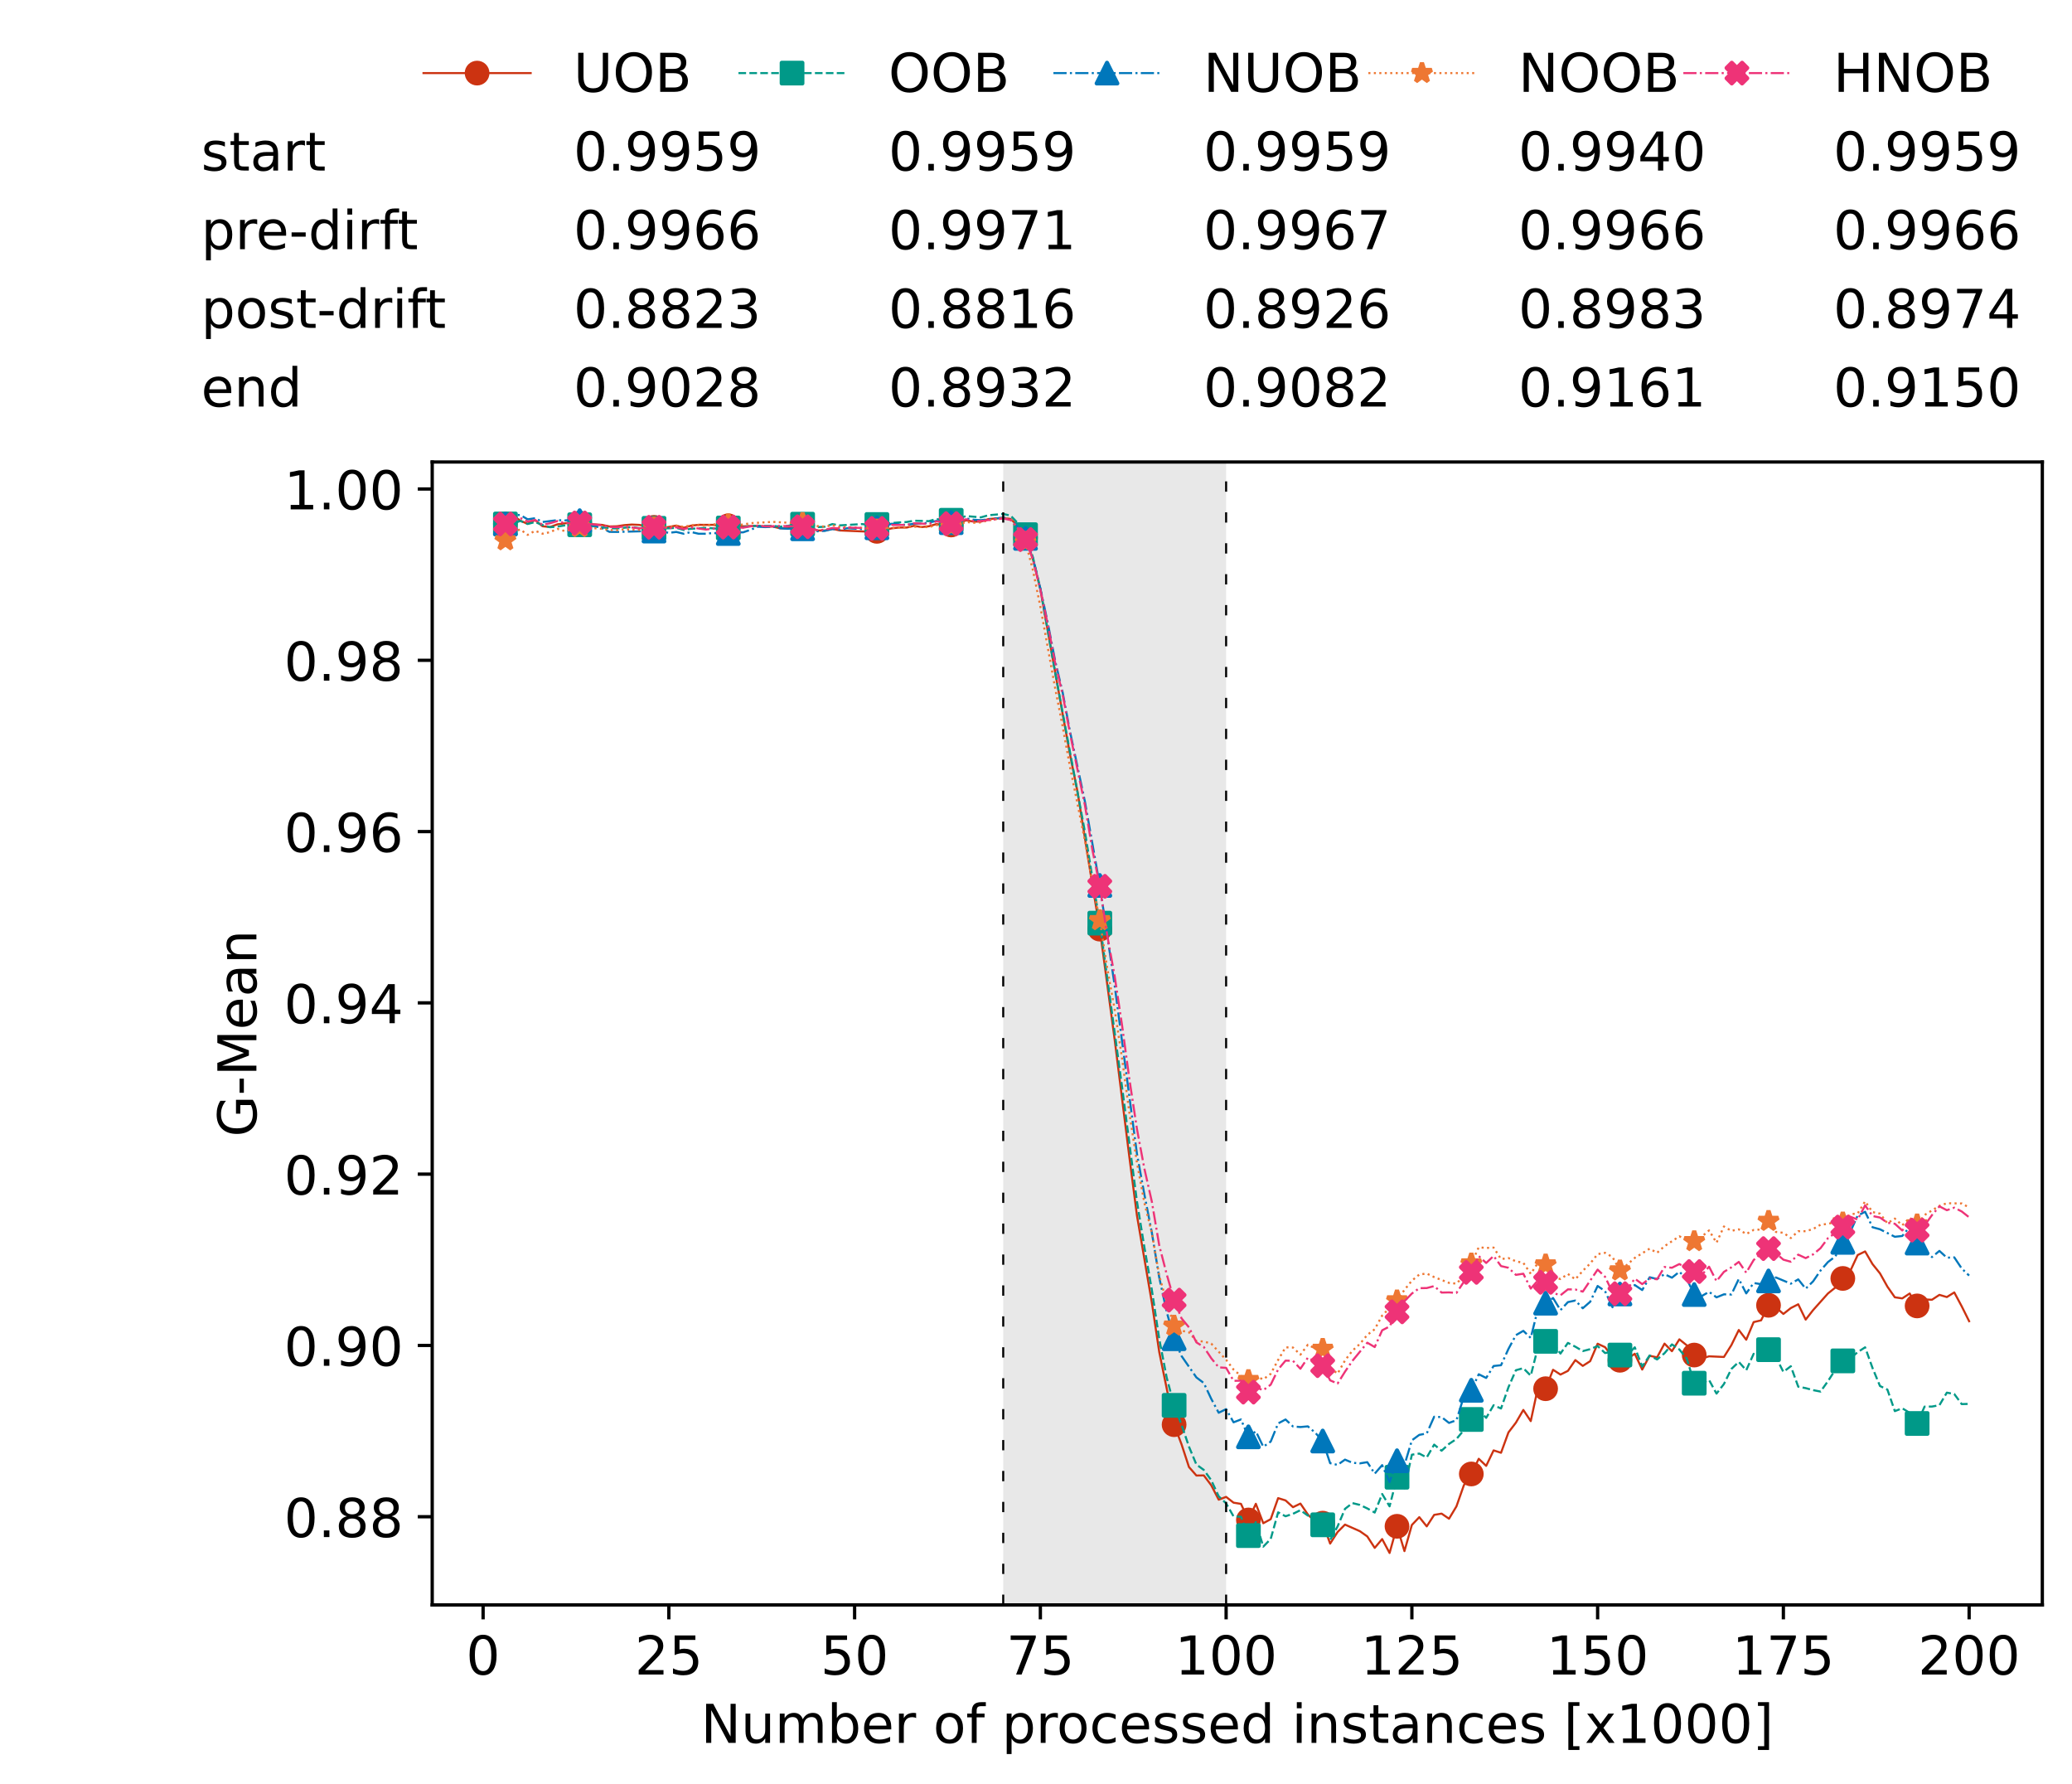 <?xml version="1.0" encoding="utf-8" standalone="no"?>
<!DOCTYPE svg PUBLIC "-//W3C//DTD SVG 1.1//EN"
  "http://www.w3.org/Graphics/SVG/1.1/DTD/svg11.dtd">
<!-- Created with matplotlib (https://matplotlib.org/) -->
<svg height="432.615pt" version="1.1" viewBox="0 0 502.65 432.615" width="502.65pt" xmlns="http://www.w3.org/2000/svg" xmlns:xlink="http://www.w3.org/1999/xlink">
 <defs>
  <style type="text/css">*{stroke-linecap:butt;stroke-linejoin:round;}</style>
 </defs>
 <g id="figure_1">
  <g id="patch_1">
   <path d="M 0 432.615 
L 502.65 432.615 
L 502.65 0 
L 0 0 
z
" style="fill:#ffffff;"/>
  </g>
  <g id="axes_1">
   <g id="patch_2">
    <path d="M 104.85 389.252 
L 495.45 389.252 
L 495.45 112.052 
L 104.85 112.052 
z
" style="fill:#ffffff;"/>
   </g>
   <g id="patch_3">
    <path clip-path="url(#pc250d92f72)" d="M 297.446 389.252 
L 297.446 112.052 
L 243.372 112.052 
L 243.372 389.252 
z
" style="fill:#d3d3d3;opacity:0.5;"/>
   </g>
   <g id="matplotlib.axis_1">
    <g id="xtick_1">
     <g id="line2d_1">
      <defs>
       <path d="M 0 0 
L 0 3.5 
" id="mc11b3235f0" style="stroke:#000000;stroke-width:0.8;"/>
      </defs>
      <g>
       <use style="stroke:#000000;stroke-width:0.8;" x="117.197" xlink:href="#mc11b3235f0" y="389.252"/>
      </g>
     </g>
     <g id="text_1">
      <!-- 0 -->
      <g transform="translate(113.061 406.13)scale(0.13 -0.13)">
       <defs>
        <path d="M 31.781 66.406 
Q 24.172 66.406 20.328 58.906 
Q 16.5 51.422 16.5 36.375 
Q 16.5 21.391 20.328 13.891 
Q 24.172 6.391 31.781 6.391 
Q 39.453 6.391 43.281 13.891 
Q 47.125 21.391 47.125 36.375 
Q 47.125 51.422 43.281 58.906 
Q 39.453 66.406 31.781 66.406 
z
M 31.781 74.219 
Q 44.047 74.219 50.516 64.516 
Q 56.984 54.828 56.984 36.375 
Q 56.984 17.969 50.516 8.266 
Q 44.047 -1.422 31.781 -1.422 
Q 19.531 -1.422 13.062 8.266 
Q 6.594 17.969 6.594 36.375 
Q 6.594 54.828 13.062 64.516 
Q 19.531 74.219 31.781 74.219 
z
" id="DejaVuSans-48"/>
       </defs>
       <use xlink:href="#DejaVuSans-48"/>
      </g>
     </g>
    </g>
    <g id="xtick_2">
     <g id="line2d_2">
      <g>
       <use style="stroke:#000000;stroke-width:0.8;" x="162.259" xlink:href="#mc11b3235f0" y="389.252"/>
      </g>
     </g>
     <g id="text_2">
      <!-- 25 -->
      <g transform="translate(153.988 406.13)scale(0.13 -0.13)">
       <defs>
        <path d="M 19.188 8.297 
L 53.609 8.297 
L 53.609 0 
L 7.328 0 
L 7.328 8.297 
Q 12.938 14.109 22.625 23.891 
Q 32.328 33.688 34.812 36.531 
Q 39.547 41.844 41.422 45.531 
Q 43.312 49.219 43.312 52.781 
Q 43.312 58.594 39.234 62.25 
Q 35.156 65.922 28.609 65.922 
Q 23.969 65.922 18.812 64.312 
Q 13.672 62.703 7.812 59.422 
L 7.812 69.391 
Q 13.766 71.781 18.938 73 
Q 24.125 74.219 28.422 74.219 
Q 39.75 74.219 46.484 68.547 
Q 53.219 62.891 53.219 53.422 
Q 53.219 48.922 51.531 44.891 
Q 49.859 40.875 45.406 35.406 
Q 44.188 33.984 37.641 27.219 
Q 31.109 20.453 19.188 8.297 
z
" id="DejaVuSans-50"/>
        <path d="M 10.797 72.906 
L 49.516 72.906 
L 49.516 64.594 
L 19.828 64.594 
L 19.828 46.734 
Q 21.969 47.469 24.109 47.828 
Q 26.266 48.188 28.422 48.188 
Q 40.625 48.188 47.75 41.5 
Q 54.891 34.812 54.891 23.391 
Q 54.891 11.625 47.562 5.094 
Q 40.234 -1.422 26.906 -1.422 
Q 22.312 -1.422 17.547 -0.641 
Q 12.797 0.141 7.719 1.703 
L 7.719 11.625 
Q 12.109 9.234 16.797 8.062 
Q 21.484 6.891 26.703 6.891 
Q 35.156 6.891 40.078 11.328 
Q 45.016 15.766 45.016 23.391 
Q 45.016 31 40.078 35.438 
Q 35.156 39.891 26.703 39.891 
Q 22.75 39.891 18.812 39.016 
Q 14.891 38.141 10.797 36.281 
z
" id="DejaVuSans-53"/>
       </defs>
       <use xlink:href="#DejaVuSans-50"/>
       <use x="63.623" xlink:href="#DejaVuSans-53"/>
      </g>
     </g>
    </g>
    <g id="xtick_3">
     <g id="line2d_3">
      <g>
       <use style="stroke:#000000;stroke-width:0.8;" x="207.322" xlink:href="#mc11b3235f0" y="389.252"/>
      </g>
     </g>
     <g id="text_3">
      <!-- 50 -->
      <g transform="translate(199.05 406.13)scale(0.13 -0.13)">
       <use xlink:href="#DejaVuSans-53"/>
       <use x="63.623" xlink:href="#DejaVuSans-48"/>
      </g>
     </g>
    </g>
    <g id="xtick_4">
     <g id="line2d_4">
      <g>
       <use style="stroke:#000000;stroke-width:0.8;" x="252.384" xlink:href="#mc11b3235f0" y="389.252"/>
      </g>
     </g>
     <g id="text_4">
      <!-- 75 -->
      <g transform="translate(244.113 406.13)scale(0.13 -0.13)">
       <defs>
        <path d="M 8.203 72.906 
L 55.078 72.906 
L 55.078 68.703 
L 28.609 0 
L 18.312 0 
L 43.219 64.594 
L 8.203 64.594 
z
" id="DejaVuSans-55"/>
       </defs>
       <use xlink:href="#DejaVuSans-55"/>
       <use x="63.623" xlink:href="#DejaVuSans-53"/>
      </g>
     </g>
    </g>
    <g id="xtick_5">
     <g id="line2d_5">
      <g>
       <use style="stroke:#000000;stroke-width:0.8;" x="297.446" xlink:href="#mc11b3235f0" y="389.252"/>
      </g>
     </g>
     <g id="text_5">
      <!-- 100 -->
      <g transform="translate(285.039 406.13)scale(0.13 -0.13)">
       <defs>
        <path d="M 12.406 8.297 
L 28.516 8.297 
L 28.516 63.922 
L 10.984 60.406 
L 10.984 69.391 
L 28.422 72.906 
L 38.281 72.906 
L 38.281 8.297 
L 54.391 8.297 
L 54.391 0 
L 12.406 0 
z
" id="DejaVuSans-49"/>
       </defs>
       <use xlink:href="#DejaVuSans-49"/>
       <use x="63.623" xlink:href="#DejaVuSans-48"/>
       <use x="127.246" xlink:href="#DejaVuSans-48"/>
      </g>
     </g>
    </g>
    <g id="xtick_6">
     <g id="line2d_6">
      <g>
       <use style="stroke:#000000;stroke-width:0.8;" x="342.509" xlink:href="#mc11b3235f0" y="389.252"/>
      </g>
     </g>
     <g id="text_6">
      <!-- 125 -->
      <g transform="translate(330.102 406.13)scale(0.13 -0.13)">
       <use xlink:href="#DejaVuSans-49"/>
       <use x="63.623" xlink:href="#DejaVuSans-50"/>
       <use x="127.246" xlink:href="#DejaVuSans-53"/>
      </g>
     </g>
    </g>
    <g id="xtick_7">
     <g id="line2d_7">
      <g>
       <use style="stroke:#000000;stroke-width:0.8;" x="387.571" xlink:href="#mc11b3235f0" y="389.252"/>
      </g>
     </g>
     <g id="text_7">
      <!-- 150 -->
      <g transform="translate(375.164 406.13)scale(0.13 -0.13)">
       <use xlink:href="#DejaVuSans-49"/>
       <use x="63.623" xlink:href="#DejaVuSans-53"/>
       <use x="127.246" xlink:href="#DejaVuSans-48"/>
      </g>
     </g>
    </g>
    <g id="xtick_8">
     <g id="line2d_8">
      <g>
       <use style="stroke:#000000;stroke-width:0.8;" x="432.633" xlink:href="#mc11b3235f0" y="389.252"/>
      </g>
     </g>
     <g id="text_8">
      <!-- 175 -->
      <g transform="translate(420.226 406.13)scale(0.13 -0.13)">
       <use xlink:href="#DejaVuSans-49"/>
       <use x="63.623" xlink:href="#DejaVuSans-55"/>
       <use x="127.246" xlink:href="#DejaVuSans-53"/>
      </g>
     </g>
    </g>
    <g id="xtick_9">
     <g id="line2d_9">
      <g>
       <use style="stroke:#000000;stroke-width:0.8;" x="477.695" xlink:href="#mc11b3235f0" y="389.252"/>
      </g>
     </g>
     <g id="text_9">
      <!-- 200 -->
      <g transform="translate(465.289 406.13)scale(0.13 -0.13)">
       <use xlink:href="#DejaVuSans-50"/>
       <use x="63.623" xlink:href="#DejaVuSans-48"/>
       <use x="127.246" xlink:href="#DejaVuSans-48"/>
      </g>
     </g>
    </g>
    <g id="text_10">
     <!-- Number of processed instances [x1000] -->
     <g transform="translate(170.025 422.711)scale(0.13 -0.13)">
      <defs>
       <path d="M 9.812 72.906 
L 23.094 72.906 
L 55.422 11.922 
L 55.422 72.906 
L 64.984 72.906 
L 64.984 0 
L 51.703 0 
L 19.391 60.984 
L 19.391 0 
L 9.812 0 
z
" id="DejaVuSans-78"/>
       <path d="M 8.5 21.578 
L 8.5 54.688 
L 17.484 54.688 
L 17.484 21.922 
Q 17.484 14.156 20.5 10.266 
Q 23.531 6.391 29.594 6.391 
Q 36.859 6.391 41.078 11.031 
Q 45.312 15.672 45.312 23.688 
L 45.312 54.688 
L 54.297 54.688 
L 54.297 0 
L 45.312 0 
L 45.312 8.406 
Q 42.047 3.422 37.719 1 
Q 33.406 -1.422 27.688 -1.422 
Q 18.266 -1.422 13.375 4.438 
Q 8.5 10.297 8.5 21.578 
z
M 31.109 56 
z
" id="DejaVuSans-117"/>
       <path d="M 52 44.188 
Q 55.375 50.25 60.062 53.125 
Q 64.75 56 71.094 56 
Q 79.641 56 84.281 50.016 
Q 88.922 44.047 88.922 33.016 
L 88.922 0 
L 79.891 0 
L 79.891 32.719 
Q 79.891 40.578 77.094 44.375 
Q 74.312 48.188 68.609 48.188 
Q 61.625 48.188 57.562 43.547 
Q 53.516 38.922 53.516 30.906 
L 53.516 0 
L 44.484 0 
L 44.484 32.719 
Q 44.484 40.625 41.703 44.406 
Q 38.922 48.188 33.109 48.188 
Q 26.219 48.188 22.156 43.531 
Q 18.109 38.875 18.109 30.906 
L 18.109 0 
L 9.078 0 
L 9.078 54.688 
L 18.109 54.688 
L 18.109 46.188 
Q 21.188 51.219 25.484 53.609 
Q 29.781 56 35.688 56 
Q 41.656 56 45.828 52.969 
Q 50 49.953 52 44.188 
z
" id="DejaVuSans-109"/>
       <path d="M 48.688 27.297 
Q 48.688 37.203 44.609 42.844 
Q 40.531 48.484 33.406 48.484 
Q 26.266 48.484 22.188 42.844 
Q 18.109 37.203 18.109 27.297 
Q 18.109 17.391 22.188 11.75 
Q 26.266 6.109 33.406 6.109 
Q 40.531 6.109 44.609 11.75 
Q 48.688 17.391 48.688 27.297 
z
M 18.109 46.391 
Q 20.953 51.266 25.266 53.625 
Q 29.594 56 35.594 56 
Q 45.562 56 51.781 48.094 
Q 58.016 40.188 58.016 27.297 
Q 58.016 14.406 51.781 6.484 
Q 45.562 -1.422 35.594 -1.422 
Q 29.594 -1.422 25.266 0.953 
Q 20.953 3.328 18.109 8.203 
L 18.109 0 
L 9.078 0 
L 9.078 75.984 
L 18.109 75.984 
z
" id="DejaVuSans-98"/>
       <path d="M 56.203 29.594 
L 56.203 25.203 
L 14.891 25.203 
Q 15.484 15.922 20.484 11.062 
Q 25.484 6.203 34.422 6.203 
Q 39.594 6.203 44.453 7.469 
Q 49.312 8.734 54.109 11.281 
L 54.109 2.781 
Q 49.266 0.734 44.188 -0.344 
Q 39.109 -1.422 33.891 -1.422 
Q 20.797 -1.422 13.156 6.188 
Q 5.516 13.812 5.516 26.812 
Q 5.516 40.234 12.766 48.109 
Q 20.016 56 32.328 56 
Q 43.359 56 49.781 48.891 
Q 56.203 41.797 56.203 29.594 
z
M 47.219 32.234 
Q 47.125 39.594 43.094 43.984 
Q 39.062 48.391 32.422 48.391 
Q 24.906 48.391 20.391 44.141 
Q 15.875 39.891 15.188 32.172 
z
" id="DejaVuSans-101"/>
       <path d="M 41.109 46.297 
Q 39.594 47.172 37.812 47.578 
Q 36.031 48 33.891 48 
Q 26.266 48 22.188 43.047 
Q 18.109 38.094 18.109 28.812 
L 18.109 0 
L 9.078 0 
L 9.078 54.688 
L 18.109 54.688 
L 18.109 46.188 
Q 20.953 51.172 25.484 53.578 
Q 30.031 56 36.531 56 
Q 37.453 56 38.578 55.875 
Q 39.703 55.766 41.062 55.516 
z
" id="DejaVuSans-114"/>
       <path id="DejaVuSans-32"/>
       <path d="M 30.609 48.391 
Q 23.391 48.391 19.188 42.75 
Q 14.984 37.109 14.984 27.297 
Q 14.984 17.484 19.156 11.844 
Q 23.344 6.203 30.609 6.203 
Q 37.797 6.203 41.984 11.859 
Q 46.188 17.531 46.188 27.297 
Q 46.188 37.016 41.984 42.703 
Q 37.797 48.391 30.609 48.391 
z
M 30.609 56 
Q 42.328 56 49.016 48.375 
Q 55.719 40.766 55.719 27.297 
Q 55.719 13.875 49.016 6.219 
Q 42.328 -1.422 30.609 -1.422 
Q 18.844 -1.422 12.172 6.219 
Q 5.516 13.875 5.516 27.297 
Q 5.516 40.766 12.172 48.375 
Q 18.844 56 30.609 56 
z
" id="DejaVuSans-111"/>
       <path d="M 37.109 75.984 
L 37.109 68.5 
L 28.516 68.5 
Q 23.688 68.5 21.797 66.547 
Q 19.922 64.594 19.922 59.516 
L 19.922 54.688 
L 34.719 54.688 
L 34.719 47.703 
L 19.922 47.703 
L 19.922 0 
L 10.891 0 
L 10.891 47.703 
L 2.297 47.703 
L 2.297 54.688 
L 10.891 54.688 
L 10.891 58.5 
Q 10.891 67.625 15.141 71.797 
Q 19.391 75.984 28.609 75.984 
z
" id="DejaVuSans-102"/>
       <path d="M 18.109 8.203 
L 18.109 -20.797 
L 9.078 -20.797 
L 9.078 54.688 
L 18.109 54.688 
L 18.109 46.391 
Q 20.953 51.266 25.266 53.625 
Q 29.594 56 35.594 56 
Q 45.562 56 51.781 48.094 
Q 58.016 40.188 58.016 27.297 
Q 58.016 14.406 51.781 6.484 
Q 45.562 -1.422 35.594 -1.422 
Q 29.594 -1.422 25.266 0.953 
Q 20.953 3.328 18.109 8.203 
z
M 48.688 27.297 
Q 48.688 37.203 44.609 42.844 
Q 40.531 48.484 33.406 48.484 
Q 26.266 48.484 22.188 42.844 
Q 18.109 37.203 18.109 27.297 
Q 18.109 17.391 22.188 11.75 
Q 26.266 6.109 33.406 6.109 
Q 40.531 6.109 44.609 11.75 
Q 48.688 17.391 48.688 27.297 
z
" id="DejaVuSans-112"/>
       <path d="M 48.781 52.594 
L 48.781 44.188 
Q 44.969 46.297 41.141 47.344 
Q 37.312 48.391 33.406 48.391 
Q 24.656 48.391 19.812 42.844 
Q 14.984 37.312 14.984 27.297 
Q 14.984 17.281 19.812 11.734 
Q 24.656 6.203 33.406 6.203 
Q 37.312 6.203 41.141 7.25 
Q 44.969 8.297 48.781 10.406 
L 48.781 2.094 
Q 45.016 0.344 40.984 -0.531 
Q 36.969 -1.422 32.422 -1.422 
Q 20.062 -1.422 12.781 6.344 
Q 5.516 14.109 5.516 27.297 
Q 5.516 40.672 12.859 48.328 
Q 20.219 56 33.016 56 
Q 37.156 56 41.109 55.141 
Q 45.062 54.297 48.781 52.594 
z
" id="DejaVuSans-99"/>
       <path d="M 44.281 53.078 
L 44.281 44.578 
Q 40.484 46.531 36.375 47.5 
Q 32.281 48.484 27.875 48.484 
Q 21.188 48.484 17.844 46.438 
Q 14.5 44.391 14.5 40.281 
Q 14.5 37.156 16.891 35.375 
Q 19.281 33.594 26.516 31.984 
L 29.594 31.297 
Q 39.156 29.25 43.188 25.516 
Q 47.219 21.781 47.219 15.094 
Q 47.219 7.469 41.188 3.016 
Q 35.156 -1.422 24.609 -1.422 
Q 20.219 -1.422 15.453 -0.562 
Q 10.688 0.297 5.422 2 
L 5.422 11.281 
Q 10.406 8.688 15.234 7.391 
Q 20.062 6.109 24.812 6.109 
Q 31.156 6.109 34.562 8.281 
Q 37.984 10.453 37.984 14.406 
Q 37.984 18.062 35.516 20.016 
Q 33.062 21.969 24.703 23.781 
L 21.578 24.516 
Q 13.234 26.266 9.516 29.906 
Q 5.812 33.547 5.812 39.891 
Q 5.812 47.609 11.281 51.797 
Q 16.75 56 26.812 56 
Q 31.781 56 36.172 55.266 
Q 40.578 54.547 44.281 53.078 
z
" id="DejaVuSans-115"/>
       <path d="M 45.406 46.391 
L 45.406 75.984 
L 54.391 75.984 
L 54.391 0 
L 45.406 0 
L 45.406 8.203 
Q 42.578 3.328 38.25 0.953 
Q 33.938 -1.422 27.875 -1.422 
Q 17.969 -1.422 11.734 6.484 
Q 5.516 14.406 5.516 27.297 
Q 5.516 40.188 11.734 48.094 
Q 17.969 56 27.875 56 
Q 33.938 56 38.25 53.625 
Q 42.578 51.266 45.406 46.391 
z
M 14.797 27.297 
Q 14.797 17.391 18.875 11.75 
Q 22.953 6.109 30.078 6.109 
Q 37.203 6.109 41.297 11.75 
Q 45.406 17.391 45.406 27.297 
Q 45.406 37.203 41.297 42.844 
Q 37.203 48.484 30.078 48.484 
Q 22.953 48.484 18.875 42.844 
Q 14.797 37.203 14.797 27.297 
z
" id="DejaVuSans-100"/>
       <path d="M 9.422 54.688 
L 18.406 54.688 
L 18.406 0 
L 9.422 0 
z
M 9.422 75.984 
L 18.406 75.984 
L 18.406 64.594 
L 9.422 64.594 
z
" id="DejaVuSans-105"/>
       <path d="M 54.891 33.016 
L 54.891 0 
L 45.906 0 
L 45.906 32.719 
Q 45.906 40.484 42.875 44.328 
Q 39.844 48.188 33.797 48.188 
Q 26.516 48.188 22.312 43.547 
Q 18.109 38.922 18.109 30.906 
L 18.109 0 
L 9.078 0 
L 9.078 54.688 
L 18.109 54.688 
L 18.109 46.188 
Q 21.344 51.125 25.703 53.562 
Q 30.078 56 35.797 56 
Q 45.219 56 50.047 50.172 
Q 54.891 44.344 54.891 33.016 
z
" id="DejaVuSans-110"/>
       <path d="M 18.312 70.219 
L 18.312 54.688 
L 36.812 54.688 
L 36.812 47.703 
L 18.312 47.703 
L 18.312 18.016 
Q 18.312 11.328 20.141 9.422 
Q 21.969 7.516 27.594 7.516 
L 36.812 7.516 
L 36.812 0 
L 27.594 0 
Q 17.188 0 13.234 3.875 
Q 9.281 7.766 9.281 18.016 
L 9.281 47.703 
L 2.688 47.703 
L 2.688 54.688 
L 9.281 54.688 
L 9.281 70.219 
z
" id="DejaVuSans-116"/>
       <path d="M 34.281 27.484 
Q 23.391 27.484 19.188 25 
Q 14.984 22.516 14.984 16.5 
Q 14.984 11.719 18.141 8.906 
Q 21.297 6.109 26.703 6.109 
Q 34.188 6.109 38.703 11.406 
Q 43.219 16.703 43.219 25.484 
L 43.219 27.484 
z
M 52.203 31.203 
L 52.203 0 
L 43.219 0 
L 43.219 8.297 
Q 40.141 3.328 35.547 0.953 
Q 30.953 -1.422 24.312 -1.422 
Q 15.922 -1.422 10.953 3.297 
Q 6 8.016 6 15.922 
Q 6 25.141 12.172 29.828 
Q 18.359 34.516 30.609 34.516 
L 43.219 34.516 
L 43.219 35.406 
Q 43.219 41.609 39.141 45 
Q 35.062 48.391 27.688 48.391 
Q 23 48.391 18.547 47.266 
Q 14.109 46.141 10.016 43.891 
L 10.016 52.203 
Q 14.938 54.109 19.578 55.047 
Q 24.219 56 28.609 56 
Q 40.484 56 46.344 49.844 
Q 52.203 43.703 52.203 31.203 
z
" id="DejaVuSans-97"/>
       <path d="M 8.594 75.984 
L 29.297 75.984 
L 29.297 69 
L 17.578 69 
L 17.578 -6.203 
L 29.297 -6.203 
L 29.297 -13.188 
L 8.594 -13.188 
z
" id="DejaVuSans-91"/>
       <path d="M 54.891 54.688 
L 35.109 28.078 
L 55.906 0 
L 45.312 0 
L 29.391 21.484 
L 13.484 0 
L 2.875 0 
L 24.125 28.609 
L 4.688 54.688 
L 15.281 54.688 
L 29.781 35.203 
L 44.281 54.688 
z
" id="DejaVuSans-120"/>
       <path d="M 30.422 75.984 
L 30.422 -13.188 
L 9.719 -13.188 
L 9.719 -6.203 
L 21.391 -6.203 
L 21.391 69 
L 9.719 69 
L 9.719 75.984 
z
" id="DejaVuSans-93"/>
      </defs>
      <use xlink:href="#DejaVuSans-78"/>
      <use x="74.805" xlink:href="#DejaVuSans-117"/>
      <use x="138.184" xlink:href="#DejaVuSans-109"/>
      <use x="235.596" xlink:href="#DejaVuSans-98"/>
      <use x="299.072" xlink:href="#DejaVuSans-101"/>
      <use x="360.596" xlink:href="#DejaVuSans-114"/>
      <use x="401.709" xlink:href="#DejaVuSans-32"/>
      <use x="433.496" xlink:href="#DejaVuSans-111"/>
      <use x="494.678" xlink:href="#DejaVuSans-102"/>
      <use x="529.883" xlink:href="#DejaVuSans-32"/>
      <use x="561.67" xlink:href="#DejaVuSans-112"/>
      <use x="625.146" xlink:href="#DejaVuSans-114"/>
      <use x="664.01" xlink:href="#DejaVuSans-111"/>
      <use x="725.191" xlink:href="#DejaVuSans-99"/>
      <use x="780.172" xlink:href="#DejaVuSans-101"/>
      <use x="841.695" xlink:href="#DejaVuSans-115"/>
      <use x="893.795" xlink:href="#DejaVuSans-115"/>
      <use x="945.895" xlink:href="#DejaVuSans-101"/>
      <use x="1007.418" xlink:href="#DejaVuSans-100"/>
      <use x="1070.895" xlink:href="#DejaVuSans-32"/>
      <use x="1102.682" xlink:href="#DejaVuSans-105"/>
      <use x="1130.465" xlink:href="#DejaVuSans-110"/>
      <use x="1193.844" xlink:href="#DejaVuSans-115"/>
      <use x="1245.943" xlink:href="#DejaVuSans-116"/>
      <use x="1285.152" xlink:href="#DejaVuSans-97"/>
      <use x="1346.432" xlink:href="#DejaVuSans-110"/>
      <use x="1409.811" xlink:href="#DejaVuSans-99"/>
      <use x="1464.791" xlink:href="#DejaVuSans-101"/>
      <use x="1526.314" xlink:href="#DejaVuSans-115"/>
      <use x="1578.414" xlink:href="#DejaVuSans-32"/>
      <use x="1610.201" xlink:href="#DejaVuSans-91"/>
      <use x="1649.215" xlink:href="#DejaVuSans-120"/>
      <use x="1708.395" xlink:href="#DejaVuSans-49"/>
      <use x="1772.018" xlink:href="#DejaVuSans-48"/>
      <use x="1835.641" xlink:href="#DejaVuSans-48"/>
      <use x="1899.264" xlink:href="#DejaVuSans-48"/>
      <use x="1962.887" xlink:href="#DejaVuSans-93"/>
     </g>
    </g>
   </g>
   <g id="matplotlib.axis_2">
    <g id="ytick_1">
     <g id="line2d_10">
      <defs>
       <path d="M 0 0 
L -3.5 0 
" id="m8ae82b8feb" style="stroke:#000000;stroke-width:0.8;"/>
      </defs>
      <g>
       <use style="stroke:#000000;stroke-width:0.8;" x="104.85" xlink:href="#m8ae82b8feb" y="367.856"/>
      </g>
     </g>
     <g id="text_11">
      <!-- 0.88 -->
      <g transform="translate(68.905 372.795)scale(0.13 -0.13)">
       <defs>
        <path d="M 10.688 12.406 
L 21 12.406 
L 21 0 
L 10.688 0 
z
" id="DejaVuSans-46"/>
        <path d="M 31.781 34.625 
Q 24.75 34.625 20.719 30.859 
Q 16.703 27.094 16.703 20.516 
Q 16.703 13.922 20.719 10.156 
Q 24.75 6.391 31.781 6.391 
Q 38.812 6.391 42.859 10.172 
Q 46.922 13.969 46.922 20.516 
Q 46.922 27.094 42.891 30.859 
Q 38.875 34.625 31.781 34.625 
z
M 21.922 38.812 
Q 15.578 40.375 12.031 44.719 
Q 8.5 49.078 8.5 55.328 
Q 8.5 64.062 14.719 69.141 
Q 20.953 74.219 31.781 74.219 
Q 42.672 74.219 48.875 69.141 
Q 55.078 64.062 55.078 55.328 
Q 55.078 49.078 51.531 44.719 
Q 48 40.375 41.703 38.812 
Q 48.828 37.156 52.797 32.312 
Q 56.781 27.484 56.781 20.516 
Q 56.781 9.906 50.312 4.234 
Q 43.844 -1.422 31.781 -1.422 
Q 19.734 -1.422 13.25 4.234 
Q 6.781 9.906 6.781 20.516 
Q 6.781 27.484 10.781 32.312 
Q 14.797 37.156 21.922 38.812 
z
M 18.312 54.391 
Q 18.312 48.734 21.844 45.562 
Q 25.391 42.391 31.781 42.391 
Q 38.141 42.391 41.719 45.562 
Q 45.312 48.734 45.312 54.391 
Q 45.312 60.062 41.719 63.234 
Q 38.141 66.406 31.781 66.406 
Q 25.391 66.406 21.844 63.234 
Q 18.312 60.062 18.312 54.391 
z
" id="DejaVuSans-56"/>
       </defs>
       <use xlink:href="#DejaVuSans-48"/>
       <use x="63.623" xlink:href="#DejaVuSans-46"/>
       <use x="95.41" xlink:href="#DejaVuSans-56"/>
       <use x="159.033" xlink:href="#DejaVuSans-56"/>
      </g>
     </g>
    </g>
    <g id="ytick_2">
     <g id="line2d_11">
      <g>
       <use style="stroke:#000000;stroke-width:0.8;" x="104.85" xlink:href="#m8ae82b8feb" y="326.314"/>
      </g>
     </g>
     <g id="text_12">
      <!-- 0.90 -->
      <g transform="translate(68.905 331.253)scale(0.13 -0.13)">
       <defs>
        <path d="M 10.984 1.516 
L 10.984 10.5 
Q 14.703 8.734 18.5 7.812 
Q 22.312 6.891 25.984 6.891 
Q 35.75 6.891 40.891 13.453 
Q 46.047 20.016 46.781 33.406 
Q 43.953 29.203 39.594 26.953 
Q 35.25 24.703 29.984 24.703 
Q 19.047 24.703 12.672 31.312 
Q 6.297 37.938 6.297 49.422 
Q 6.297 60.641 12.938 67.422 
Q 19.578 74.219 30.609 74.219 
Q 43.266 74.219 49.922 64.516 
Q 56.594 54.828 56.594 36.375 
Q 56.594 19.141 48.406 8.859 
Q 40.234 -1.422 26.422 -1.422 
Q 22.703 -1.422 18.891 -0.688 
Q 15.094 0.047 10.984 1.516 
z
M 30.609 32.422 
Q 37.25 32.422 41.125 36.953 
Q 45.016 41.5 45.016 49.422 
Q 45.016 57.281 41.125 61.844 
Q 37.25 66.406 30.609 66.406 
Q 23.969 66.406 20.094 61.844 
Q 16.219 57.281 16.219 49.422 
Q 16.219 41.5 20.094 36.953 
Q 23.969 32.422 30.609 32.422 
z
" id="DejaVuSans-57"/>
       </defs>
       <use xlink:href="#DejaVuSans-48"/>
       <use x="63.623" xlink:href="#DejaVuSans-46"/>
       <use x="95.41" xlink:href="#DejaVuSans-57"/>
       <use x="159.033" xlink:href="#DejaVuSans-48"/>
      </g>
     </g>
    </g>
    <g id="ytick_3">
     <g id="line2d_12">
      <g>
       <use style="stroke:#000000;stroke-width:0.8;" x="104.85" xlink:href="#m8ae82b8feb" y="284.772"/>
      </g>
     </g>
     <g id="text_13">
      <!-- 0.92 -->
      <g transform="translate(68.905 289.711)scale(0.13 -0.13)">
       <use xlink:href="#DejaVuSans-48"/>
       <use x="63.623" xlink:href="#DejaVuSans-46"/>
       <use x="95.41" xlink:href="#DejaVuSans-57"/>
       <use x="159.033" xlink:href="#DejaVuSans-50"/>
      </g>
     </g>
    </g>
    <g id="ytick_4">
     <g id="line2d_13">
      <g>
       <use style="stroke:#000000;stroke-width:0.8;" x="104.85" xlink:href="#m8ae82b8feb" y="243.229"/>
      </g>
     </g>
     <g id="text_14">
      <!-- 0.94 -->
      <g transform="translate(68.905 248.168)scale(0.13 -0.13)">
       <defs>
        <path d="M 37.797 64.312 
L 12.891 25.391 
L 37.797 25.391 
z
M 35.203 72.906 
L 47.609 72.906 
L 47.609 25.391 
L 58.016 25.391 
L 58.016 17.188 
L 47.609 17.188 
L 47.609 0 
L 37.797 0 
L 37.797 17.188 
L 4.891 17.188 
L 4.891 26.703 
z
" id="DejaVuSans-52"/>
       </defs>
       <use xlink:href="#DejaVuSans-48"/>
       <use x="63.623" xlink:href="#DejaVuSans-46"/>
       <use x="95.41" xlink:href="#DejaVuSans-57"/>
       <use x="159.033" xlink:href="#DejaVuSans-52"/>
      </g>
     </g>
    </g>
    <g id="ytick_5">
     <g id="line2d_14">
      <g>
       <use style="stroke:#000000;stroke-width:0.8;" x="104.85" xlink:href="#m8ae82b8feb" y="201.687"/>
      </g>
     </g>
     <g id="text_15">
      <!-- 0.96 -->
      <g transform="translate(68.905 206.626)scale(0.13 -0.13)">
       <defs>
        <path d="M 33.016 40.375 
Q 26.375 40.375 22.484 35.828 
Q 18.609 31.297 18.609 23.391 
Q 18.609 15.531 22.484 10.953 
Q 26.375 6.391 33.016 6.391 
Q 39.656 6.391 43.531 10.953 
Q 47.406 15.531 47.406 23.391 
Q 47.406 31.297 43.531 35.828 
Q 39.656 40.375 33.016 40.375 
z
M 52.594 71.297 
L 52.594 62.312 
Q 48.875 64.062 45.094 64.984 
Q 41.312 65.922 37.594 65.922 
Q 27.828 65.922 22.672 59.328 
Q 17.531 52.734 16.797 39.406 
Q 19.672 43.656 24.016 45.922 
Q 28.375 48.188 33.594 48.188 
Q 44.578 48.188 50.953 41.516 
Q 57.328 34.859 57.328 23.391 
Q 57.328 12.156 50.688 5.359 
Q 44.047 -1.422 33.016 -1.422 
Q 20.359 -1.422 13.672 8.266 
Q 6.984 17.969 6.984 36.375 
Q 6.984 53.656 15.188 63.938 
Q 23.391 74.219 37.203 74.219 
Q 40.922 74.219 44.703 73.484 
Q 48.484 72.75 52.594 71.297 
z
" id="DejaVuSans-54"/>
       </defs>
       <use xlink:href="#DejaVuSans-48"/>
       <use x="63.623" xlink:href="#DejaVuSans-46"/>
       <use x="95.41" xlink:href="#DejaVuSans-57"/>
       <use x="159.033" xlink:href="#DejaVuSans-54"/>
      </g>
     </g>
    </g>
    <g id="ytick_6">
     <g id="line2d_15">
      <g>
       <use style="stroke:#000000;stroke-width:0.8;" x="104.85" xlink:href="#m8ae82b8feb" y="160.145"/>
      </g>
     </g>
     <g id="text_16">
      <!-- 0.98 -->
      <g transform="translate(68.905 165.084)scale(0.13 -0.13)">
       <use xlink:href="#DejaVuSans-48"/>
       <use x="63.623" xlink:href="#DejaVuSans-46"/>
       <use x="95.41" xlink:href="#DejaVuSans-57"/>
       <use x="159.033" xlink:href="#DejaVuSans-56"/>
      </g>
     </g>
    </g>
    <g id="ytick_7">
     <g id="line2d_16">
      <g>
       <use style="stroke:#000000;stroke-width:0.8;" x="104.85" xlink:href="#m8ae82b8feb" y="118.602"/>
      </g>
     </g>
     <g id="text_17">
      <!-- 1.00 -->
      <g transform="translate(68.905 123.541)scale(0.13 -0.13)">
       <use xlink:href="#DejaVuSans-49"/>
       <use x="63.623" xlink:href="#DejaVuSans-46"/>
       <use x="95.41" xlink:href="#DejaVuSans-48"/>
       <use x="159.033" xlink:href="#DejaVuSans-48"/>
      </g>
     </g>
    </g>
    <g id="text_18">
     <!-- G-Mean -->
     <g transform="translate(62.201 275.744)rotate(-90)scale(0.13 -0.13)">
      <defs>
       <path d="M 59.516 10.406 
L 59.516 29.984 
L 43.406 29.984 
L 43.406 38.094 
L 69.281 38.094 
L 69.281 6.781 
Q 63.578 2.734 56.688 0.656 
Q 49.812 -1.422 42 -1.422 
Q 24.906 -1.422 15.25 8.562 
Q 5.609 18.562 5.609 36.375 
Q 5.609 54.25 15.25 64.234 
Q 24.906 74.219 42 74.219 
Q 49.125 74.219 55.547 72.453 
Q 61.969 70.703 67.391 67.281 
L 67.391 56.781 
Q 61.922 61.422 55.766 63.766 
Q 49.609 66.109 42.828 66.109 
Q 29.438 66.109 22.719 58.641 
Q 16.016 51.172 16.016 36.375 
Q 16.016 21.625 22.719 14.156 
Q 29.438 6.688 42.828 6.688 
Q 48.047 6.688 52.141 7.594 
Q 56.25 8.5 59.516 10.406 
z
" id="DejaVuSans-71"/>
       <path d="M 4.891 31.391 
L 31.203 31.391 
L 31.203 23.391 
L 4.891 23.391 
z
" id="DejaVuSans-45"/>
       <path d="M 9.812 72.906 
L 24.516 72.906 
L 43.109 23.297 
L 61.812 72.906 
L 76.516 72.906 
L 76.516 0 
L 66.891 0 
L 66.891 64.016 
L 48.094 14.016 
L 38.188 14.016 
L 19.391 64.016 
L 19.391 0 
L 9.812 0 
z
" id="DejaVuSans-77"/>
      </defs>
      <use xlink:href="#DejaVuSans-71"/>
      <use x="77.49" xlink:href="#DejaVuSans-45"/>
      <use x="113.574" xlink:href="#DejaVuSans-77"/>
      <use x="199.854" xlink:href="#DejaVuSans-101"/>
      <use x="261.377" xlink:href="#DejaVuSans-97"/>
      <use x="322.656" xlink:href="#DejaVuSans-110"/>
     </g>
    </g>
   </g>
   <g id="line2d_17"/>
   <g id="line2d_18"/>
   <g id="line2d_19"/>
   <g id="line2d_20"/>
   <g id="line2d_21"/>
   <g id="line2d_22">
    <path clip-path="url(#pc250d92f72)" d="M 122.605 127.08 
L 124.407 124.92 
L 126.21 126.285 
L 128.012 127.048 
L 129.815 126.16 
L 131.617 127.636 
L 133.419 127.825 
L 135.222 127.164 
L 138.827 126.686 
L 144.234 127.174 
L 146.037 127.302 
L 147.839 127.681 
L 149.642 127.641 
L 151.444 127.365 
L 153.247 127.223 
L 155.049 127.304 
L 158.654 127.901 
L 160.457 128.006 
L 162.259 127.8 
L 164.062 127.471 
L 165.864 127.999 
L 167.667 127.49 
L 169.469 127.284 
L 173.074 127.296 
L 174.877 127.625 
L 176.679 127.521 
L 180.284 127.65 
L 183.889 127.528 
L 185.692 127.731 
L 187.494 127.722 
L 189.297 128.133 
L 191.099 128.15 
L 192.902 127.628 
L 194.704 127.522 
L 196.507 127.936 
L 198.309 128.664 
L 200.112 128.664 
L 201.914 128.245 
L 203.717 128.654 
L 210.927 128.958 
L 212.729 128.865 
L 214.532 128.56 
L 216.334 128.139 
L 218.137 127.943 
L 219.939 127.953 
L 221.742 127.53 
L 223.544 127.83 
L 225.347 127.635 
L 227.149 127.11 
L 228.952 127.312 
L 230.754 127.326 
L 232.557 126.914 
L 234.359 126.194 
L 236.162 126.508 
L 237.964 126.51 
L 239.767 125.896 
L 243.372 125.582 
L 245.174 125.877 
L 246.976 127.556 
L 248.779 130.427 
L 250.581 135.633 
L 252.384 142.927 
L 257.791 173.167 
L 259.594 183.09 
L 261.396 192.017 
L 265.001 214.602 
L 266.804 225.344 
L 270.409 252.159 
L 274.014 280.929 
L 275.816 294.814 
L 279.421 315.88 
L 281.224 327.92 
L 284.829 345.533 
L 286.631 350.295 
L 288.434 355.808 
L 290.236 357.866 
L 292.039 357.837 
L 293.841 360.233 
L 295.644 363.724 
L 297.446 363.045 
L 299.249 364.45 
L 301.051 364.741 
L 302.854 368.647 
L 304.656 364.72 
L 306.459 369.433 
L 308.261 368.455 
L 310.064 363.346 
L 311.866 363.903 
L 313.669 365.542 
L 315.471 364.672 
L 317.274 367.308 
L 319.076 369.099 
L 320.879 369.415 
L 322.681 374.378 
L 324.484 371.571 
L 326.286 369.765 
L 329.891 371.365 
L 331.694 372.637 
L 333.496 375.417 
L 335.299 373.279 
L 337.101 376.652 
L 338.904 370.18 
L 340.706 376.197 
L 342.509 369.854 
L 344.311 367.962 
L 346.114 370.195 
L 347.916 367.411 
L 349.719 367.104 
L 351.521 368.341 
L 353.324 365.341 
L 355.126 360.21 
L 356.928 357.487 
L 358.731 353.805 
L 360.533 355.526 
L 362.336 351.769 
L 364.138 352.345 
L 365.941 347.403 
L 367.743 345.048 
L 369.546 341.955 
L 371.348 344.669 
L 373.151 336.268 
L 374.953 336.812 
L 376.756 332.216 
L 378.558 333.38 
L 380.361 332.485 
L 382.163 329.87 
L 383.966 331.275 
L 385.768 330.124 
L 387.571 325.901 
L 389.373 326.735 
L 391.176 329.077 
L 392.978 329.912 
L 394.781 329.597 
L 396.583 328.335 
L 398.386 332.165 
L 400.188 328.825 
L 401.991 329.206 
L 403.793 325.873 
L 405.596 327.713 
L 407.398 324.835 
L 409.201 326.286 
L 411.003 328.648 
L 412.806 329.485 
L 414.608 328.952 
L 418.213 329.112 
L 420.016 326.237 
L 421.818 322.565 
L 423.621 324.932 
L 425.423 320.652 
L 427.226 320.228 
L 429.028 316.578 
L 430.831 317.093 
L 432.633 318.678 
L 434.436 317.25 
L 436.238 316.331 
L 438.041 320.053 
L 439.843 317.746 
L 443.448 313.708 
L 445.251 312.261 
L 447.053 310.064 
L 448.856 308.266 
L 450.658 304.388 
L 452.461 303.516 
L 454.263 306.596 
L 456.066 308.833 
L 457.868 312.055 
L 459.671 314.637 
L 461.473 314.903 
L 463.276 313.717 
L 465.078 316.732 
L 466.881 315.16 
L 468.683 315.229 
L 470.485 314.047 
L 472.288 314.58 
L 474.09 313.457 
L 475.893 316.821 
L 477.695 320.437 
L 477.695 320.437 
" style="fill:none;stroke:#cc3311;stroke-linecap:square;stroke-width:0.5;"/>
    <defs>
     <path d="M 0 2.5 
C 0.663 2.5 1.299 2.237 1.768 1.768 
C 2.237 1.299 2.5 0.663 2.5 0 
C 2.5 -0.663 2.237 -1.299 1.768 -1.768 
C 1.299 -2.237 0.663 -2.5 0 -2.5 
C -0.663 -2.5 -1.299 -2.237 -1.768 -1.768 
C -2.237 -1.299 -2.5 -0.663 -2.5 0 
C -2.5 0.663 -2.237 1.299 -1.768 1.768 
C -1.299 2.237 -0.663 2.5 0 2.5 
z
" id="meeba8a069d" style="stroke:#cc3311;"/>
    </defs>
    <g clip-path="url(#pc250d92f72)">
     <use style="fill:#cc3311;stroke:#cc3311;" x="122.605" xlink:href="#meeba8a069d" y="127.08"/>
     <use style="fill:#cc3311;stroke:#cc3311;" x="140.629" xlink:href="#meeba8a069d" y="126.871"/>
     <use style="fill:#cc3311;stroke:#cc3311;" x="158.654" xlink:href="#meeba8a069d" y="127.901"/>
     <use style="fill:#cc3311;stroke:#cc3311;" x="176.679" xlink:href="#meeba8a069d" y="127.521"/>
     <use style="fill:#cc3311;stroke:#cc3311;" x="194.704" xlink:href="#meeba8a069d" y="127.522"/>
     <use style="fill:#cc3311;stroke:#cc3311;" x="212.729" xlink:href="#meeba8a069d" y="128.865"/>
     <use style="fill:#cc3311;stroke:#cc3311;" x="230.754" xlink:href="#meeba8a069d" y="127.326"/>
     <use style="fill:#cc3311;stroke:#cc3311;" x="248.779" xlink:href="#meeba8a069d" y="130.427"/>
     <use style="fill:#cc3311;stroke:#cc3311;" x="266.804" xlink:href="#meeba8a069d" y="225.344"/>
     <use style="fill:#cc3311;stroke:#cc3311;" x="284.829" xlink:href="#meeba8a069d" y="345.533"/>
     <use style="fill:#cc3311;stroke:#cc3311;" x="302.854" xlink:href="#meeba8a069d" y="368.647"/>
     <use style="fill:#cc3311;stroke:#cc3311;" x="320.879" xlink:href="#meeba8a069d" y="369.415"/>
     <use style="fill:#cc3311;stroke:#cc3311;" x="338.904" xlink:href="#meeba8a069d" y="370.18"/>
     <use style="fill:#cc3311;stroke:#cc3311;" x="356.928" xlink:href="#meeba8a069d" y="357.487"/>
     <use style="fill:#cc3311;stroke:#cc3311;" x="374.953" xlink:href="#meeba8a069d" y="336.812"/>
     <use style="fill:#cc3311;stroke:#cc3311;" x="392.978" xlink:href="#meeba8a069d" y="329.912"/>
     <use style="fill:#cc3311;stroke:#cc3311;" x="411.003" xlink:href="#meeba8a069d" y="328.648"/>
     <use style="fill:#cc3311;stroke:#cc3311;" x="429.028" xlink:href="#meeba8a069d" y="316.578"/>
     <use style="fill:#cc3311;stroke:#cc3311;" x="447.053" xlink:href="#meeba8a069d" y="310.064"/>
     <use style="fill:#cc3311;stroke:#cc3311;" x="465.078" xlink:href="#meeba8a069d" y="316.732"/>
    </g>
   </g>
   <g id="line2d_23"/>
   <g id="line2d_24"/>
   <g id="line2d_25"/>
   <g id="line2d_26"/>
   <g id="line2d_27">
    <path clip-path="url(#pc250d92f72)" d="M 122.605 127.08 
L 124.407 127.064 
L 126.21 126.33 
L 128.012 127.082 
L 129.815 126.618 
L 131.617 127.342 
L 133.419 127.871 
L 135.222 127.725 
L 138.827 127.128 
L 144.234 127.668 
L 147.839 128.115 
L 149.642 128.174 
L 153.247 127.817 
L 155.049 128.095 
L 160.457 128.127 
L 162.259 128.133 
L 164.062 128.012 
L 165.864 128.542 
L 167.667 128.236 
L 171.272 128.04 
L 174.877 128.261 
L 176.679 128.057 
L 178.482 128.068 
L 180.284 127.875 
L 182.087 127.559 
L 187.494 127.542 
L 189.297 127.747 
L 191.099 127.548 
L 192.902 127.129 
L 196.507 127.233 
L 198.309 127.847 
L 200.112 127.746 
L 201.914 127.115 
L 203.717 127.421 
L 209.124 127.108 
L 210.927 127.311 
L 214.532 127.006 
L 218.137 126.704 
L 219.939 126.607 
L 221.742 126.287 
L 225.347 126.395 
L 227.149 125.871 
L 228.952 126.177 
L 230.754 126.187 
L 232.557 125.773 
L 234.359 125.162 
L 237.964 125.475 
L 239.767 124.964 
L 243.372 124.652 
L 245.174 125.055 
L 246.976 126.951 
L 248.779 129.686 
L 250.581 135.164 
L 252.384 142.812 
L 255.989 163.212 
L 263.199 201.811 
L 266.804 223.895 
L 272.211 263.689 
L 275.816 291.411 
L 277.619 302.515 
L 279.421 312.793 
L 281.224 324.747 
L 283.026 334.088 
L 284.829 340.85 
L 286.631 345.542 
L 288.434 350.864 
L 290.236 355.207 
L 292.039 356.512 
L 293.841 359.005 
L 295.644 362.906 
L 297.446 364.618 
L 299.249 367.778 
L 301.051 367.871 
L 302.854 372.433 
L 304.656 369.181 
L 306.459 375.111 
L 308.261 373.255 
L 310.064 366.796 
L 311.866 367.743 
L 313.669 367.151 
L 315.471 366.271 
L 317.274 367.58 
L 319.076 367.36 
L 320.879 369.819 
L 322.681 373.49 
L 324.484 370.213 
L 326.286 365.95 
L 328.089 364.552 
L 329.891 364.992 
L 331.694 365.844 
L 333.496 366.844 
L 335.299 362.342 
L 337.101 365.339 
L 338.904 358.28 
L 340.706 360.938 
L 342.509 352.814 
L 344.311 352.541 
L 346.114 353.489 
L 347.916 350.368 
L 349.719 351.848 
L 351.521 350.197 
L 353.324 349.002 
L 355.126 346.85 
L 356.928 344.271 
L 358.731 341.915 
L 360.533 343.884 
L 362.336 340.819 
L 364.138 341.612 
L 365.941 336.446 
L 367.743 332.322 
L 369.546 331.828 
L 371.348 333.647 
L 373.151 326.527 
L 374.953 325.322 
L 376.756 325.767 
L 378.558 328.29 
L 380.361 325.699 
L 382.163 326.621 
L 383.966 327.688 
L 385.768 327.214 
L 387.571 326.463 
L 389.373 328.156 
L 391.176 327.841 
L 392.978 328.649 
L 394.781 328.641 
L 396.583 326.769 
L 398.386 331.408 
L 400.188 328.751 
L 401.991 329.715 
L 403.793 328.207 
L 405.596 326.062 
L 407.398 327.293 
L 409.201 329.512 
L 411.003 335.477 
L 412.806 335.444 
L 414.608 334.702 
L 416.411 337.997 
L 418.213 335.674 
L 420.016 332.021 
L 421.818 330.302 
L 423.621 332.34 
L 425.423 328.344 
L 427.226 328.973 
L 429.028 327.342 
L 430.831 329.159 
L 432.633 332.734 
L 434.436 331.356 
L 436.238 336.319 
L 438.041 336.669 
L 439.843 337.153 
L 441.646 337.504 
L 443.448 334.973 
L 445.251 332.195 
L 447.053 330.058 
L 448.856 329.456 
L 450.658 327.939 
L 452.461 326.772 
L 454.263 331.798 
L 456.066 336.152 
L 457.868 337.023 
L 459.671 342.247 
L 461.473 341.555 
L 463.276 342.663 
L 465.078 345.238 
L 466.881 341.156 
L 468.683 341.135 
L 470.485 340.81 
L 472.288 337.761 
L 474.09 338.099 
L 475.893 340.543 
L 477.695 340.491 
L 477.695 340.491 
" style="fill:none;stroke:#009988;stroke-dasharray:1.85,0.8;stroke-dashoffset:0;stroke-width:0.5;"/>
    <defs>
     <path d="M -2.5 2.5 
L 2.5 2.5 
L 2.5 -2.5 
L -2.5 -2.5 
z
" id="mf93edf1a9a" style="stroke:#009988;stroke-linejoin:miter;"/>
    </defs>
    <g clip-path="url(#pc250d92f72)">
     <use style="fill:#009988;stroke:#009988;stroke-linejoin:miter;" x="122.605" xlink:href="#mf93edf1a9a" y="127.08"/>
     <use style="fill:#009988;stroke:#009988;stroke-linejoin:miter;" x="140.629" xlink:href="#mf93edf1a9a" y="127.273"/>
     <use style="fill:#009988;stroke:#009988;stroke-linejoin:miter;" x="158.654" xlink:href="#mf93edf1a9a" y="128.134"/>
     <use style="fill:#009988;stroke:#009988;stroke-linejoin:miter;" x="176.679" xlink:href="#mf93edf1a9a" y="128.057"/>
     <use style="fill:#009988;stroke:#009988;stroke-linejoin:miter;" x="194.704" xlink:href="#mf93edf1a9a" y="127.129"/>
     <use style="fill:#009988;stroke:#009988;stroke-linejoin:miter;" x="212.729" xlink:href="#mf93edf1a9a" y="127.212"/>
     <use style="fill:#009988;stroke:#009988;stroke-linejoin:miter;" x="230.754" xlink:href="#mf93edf1a9a" y="126.187"/>
     <use style="fill:#009988;stroke:#009988;stroke-linejoin:miter;" x="248.779" xlink:href="#mf93edf1a9a" y="129.686"/>
     <use style="fill:#009988;stroke:#009988;stroke-linejoin:miter;" x="266.804" xlink:href="#mf93edf1a9a" y="223.895"/>
     <use style="fill:#009988;stroke:#009988;stroke-linejoin:miter;" x="284.829" xlink:href="#mf93edf1a9a" y="340.85"/>
     <use style="fill:#009988;stroke:#009988;stroke-linejoin:miter;" x="302.854" xlink:href="#mf93edf1a9a" y="372.433"/>
     <use style="fill:#009988;stroke:#009988;stroke-linejoin:miter;" x="320.879" xlink:href="#mf93edf1a9a" y="369.819"/>
     <use style="fill:#009988;stroke:#009988;stroke-linejoin:miter;" x="338.904" xlink:href="#mf93edf1a9a" y="358.28"/>
     <use style="fill:#009988;stroke:#009988;stroke-linejoin:miter;" x="356.928" xlink:href="#mf93edf1a9a" y="344.271"/>
     <use style="fill:#009988;stroke:#009988;stroke-linejoin:miter;" x="374.953" xlink:href="#mf93edf1a9a" y="325.322"/>
     <use style="fill:#009988;stroke:#009988;stroke-linejoin:miter;" x="392.978" xlink:href="#mf93edf1a9a" y="328.649"/>
     <use style="fill:#009988;stroke:#009988;stroke-linejoin:miter;" x="411.003" xlink:href="#mf93edf1a9a" y="335.477"/>
     <use style="fill:#009988;stroke:#009988;stroke-linejoin:miter;" x="429.028" xlink:href="#mf93edf1a9a" y="327.342"/>
     <use style="fill:#009988;stroke:#009988;stroke-linejoin:miter;" x="447.053" xlink:href="#mf93edf1a9a" y="330.058"/>
     <use style="fill:#009988;stroke:#009988;stroke-linejoin:miter;" x="465.078" xlink:href="#mf93edf1a9a" y="345.238"/>
    </g>
   </g>
   <g id="line2d_28"/>
   <g id="line2d_29"/>
   <g id="line2d_30"/>
   <g id="line2d_31"/>
   <g id="line2d_32">
    <path clip-path="url(#pc250d92f72)" d="M 122.605 127.08 
L 124.407 124.92 
L 126.21 124.901 
L 128.012 125.955 
L 129.815 125.687 
L 131.617 126.605 
L 135.222 126.152 
L 137.024 126.222 
L 138.827 126.056 
L 140.629 126.282 
L 144.234 127.547 
L 146.037 128.089 
L 147.839 128.993 
L 149.642 129.013 
L 153.247 128.914 
L 156.852 128.816 
L 158.654 128.801 
L 160.457 128.906 
L 162.259 129.232 
L 164.062 129.018 
L 165.864 129.455 
L 167.667 129.033 
L 169.469 129.45 
L 171.272 129.455 
L 173.074 129.253 
L 174.877 129.485 
L 176.679 129.397 
L 178.482 129.136 
L 180.284 129.107 
L 182.087 128.489 
L 183.889 127.752 
L 185.692 127.843 
L 187.494 127.719 
L 189.297 128.13 
L 191.099 128.248 
L 192.902 128.142 
L 194.704 128.251 
L 196.507 128.664 
L 198.309 128.853 
L 200.112 128.749 
L 201.914 128.326 
L 203.717 128.428 
L 205.519 128.114 
L 209.124 128.315 
L 212.729 128.008 
L 214.532 127.695 
L 216.334 127.022 
L 219.939 127.321 
L 221.742 126.998 
L 223.544 126.988 
L 225.347 126.761 
L 227.149 126.335 
L 228.952 126.638 
L 230.754 126.761 
L 234.359 125.738 
L 236.162 126.058 
L 237.964 126.16 
L 243.372 125.545 
L 245.174 125.96 
L 246.976 127.84 
L 248.779 130.575 
L 250.581 135.378 
L 252.384 142.728 
L 254.186 151.087 
L 255.989 160.353 
L 257.791 167.944 
L 259.594 177.514 
L 263.199 194.436 
L 266.804 214.754 
L 270.409 239.026 
L 275.816 279.839 
L 277.619 289.707 
L 279.421 298.902 
L 281.224 309.852 
L 283.026 318.144 
L 284.829 324.685 
L 286.631 328.883 
L 290.236 334.074 
L 292.039 335.437 
L 293.841 339.274 
L 295.644 342.641 
L 297.446 341.764 
L 299.249 344.958 
L 301.051 344.268 
L 302.854 348.479 
L 304.656 347.144 
L 306.459 350.887 
L 308.261 349.637 
L 310.064 345.23 
L 311.866 344.272 
L 313.669 345.965 
L 315.471 346.106 
L 317.274 345.939 
L 319.076 347.494 
L 320.879 349.493 
L 322.681 354.876 
L 324.484 355.289 
L 326.286 354.006 
L 328.089 354.773 
L 329.891 354.919 
L 331.694 354.626 
L 333.496 357.415 
L 335.299 355.341 
L 337.101 359.454 
L 338.904 354.277 
L 340.706 355.335 
L 342.509 349.331 
L 344.311 348 
L 346.114 347.671 
L 347.916 343.605 
L 349.719 343.7 
L 351.521 345.106 
L 353.324 344.441 
L 355.126 338.702 
L 356.928 337.188 
L 358.731 333.304 
L 360.533 334.2 
L 362.336 331.3 
L 364.138 331.111 
L 365.941 327.153 
L 367.743 323.822 
L 369.546 322.776 
L 371.348 324.502 
L 373.151 317.173 
L 374.953 316.065 
L 376.756 314.813 
L 378.558 317.751 
L 380.361 315.805 
L 382.163 315.424 
L 383.966 317.298 
L 385.768 315.725 
L 387.571 311.895 
L 389.373 313.141 
L 391.176 317.056 
L 392.978 313.846 
L 394.781 312.898 
L 396.583 311.666 
L 398.386 312.881 
L 400.188 309.782 
L 401.991 310.202 
L 403.793 309.031 
L 405.596 309.883 
L 407.398 308.453 
L 409.201 310.177 
L 411.003 313.969 
L 412.806 314.346 
L 414.608 313.306 
L 416.411 314.655 
L 418.213 313.92 
L 420.016 313.962 
L 421.818 310.192 
L 423.621 313.694 
L 425.423 311.171 
L 427.226 311.453 
L 430.831 309.825 
L 434.436 311.338 
L 436.238 310.294 
L 438.041 312.545 
L 439.843 310.773 
L 441.646 308.146 
L 443.448 306.087 
L 445.251 304.725 
L 447.053 301.307 
L 448.856 298.786 
L 450.658 294.816 
L 452.461 293.895 
L 454.263 297.648 
L 456.066 298.142 
L 459.671 299.959 
L 461.473 299.768 
L 463.276 297.54 
L 465.078 301.49 
L 466.881 303.542 
L 468.683 304.875 
L 470.485 303.387 
L 472.288 305.034 
L 474.09 304.953 
L 475.893 307.65 
L 477.695 309.372 
L 477.695 309.372 
" style="fill:none;stroke:#0077bb;stroke-dasharray:3.2,0.8,0.5,0.8;stroke-dashoffset:0;stroke-width:0.5;"/>
    <defs>
     <path d="M 0 -2.5 
L -2.5 2.5 
L 2.5 2.5 
z
" id="mafb3ca3cbd" style="stroke:#0077bb;stroke-linejoin:miter;"/>
    </defs>
    <g clip-path="url(#pc250d92f72)">
     <use style="fill:#0077bb;stroke:#0077bb;stroke-linejoin:miter;" x="122.605" xlink:href="#mafb3ca3cbd" y="127.08"/>
     <use style="fill:#0077bb;stroke:#0077bb;stroke-linejoin:miter;" x="140.629" xlink:href="#mafb3ca3cbd" y="126.282"/>
     <use style="fill:#0077bb;stroke:#0077bb;stroke-linejoin:miter;" x="158.654" xlink:href="#mafb3ca3cbd" y="128.801"/>
     <use style="fill:#0077bb;stroke:#0077bb;stroke-linejoin:miter;" x="176.679" xlink:href="#mafb3ca3cbd" y="129.397"/>
     <use style="fill:#0077bb;stroke:#0077bb;stroke-linejoin:miter;" x="194.704" xlink:href="#mafb3ca3cbd" y="128.251"/>
     <use style="fill:#0077bb;stroke:#0077bb;stroke-linejoin:miter;" x="212.729" xlink:href="#mafb3ca3cbd" y="128.008"/>
     <use style="fill:#0077bb;stroke:#0077bb;stroke-linejoin:miter;" x="230.754" xlink:href="#mafb3ca3cbd" y="126.761"/>
     <use style="fill:#0077bb;stroke:#0077bb;stroke-linejoin:miter;" x="248.779" xlink:href="#mafb3ca3cbd" y="130.575"/>
     <use style="fill:#0077bb;stroke:#0077bb;stroke-linejoin:miter;" x="266.804" xlink:href="#mafb3ca3cbd" y="214.754"/>
     <use style="fill:#0077bb;stroke:#0077bb;stroke-linejoin:miter;" x="284.829" xlink:href="#mafb3ca3cbd" y="324.685"/>
     <use style="fill:#0077bb;stroke:#0077bb;stroke-linejoin:miter;" x="302.854" xlink:href="#mafb3ca3cbd" y="348.479"/>
     <use style="fill:#0077bb;stroke:#0077bb;stroke-linejoin:miter;" x="320.879" xlink:href="#mafb3ca3cbd" y="349.493"/>
     <use style="fill:#0077bb;stroke:#0077bb;stroke-linejoin:miter;" x="338.904" xlink:href="#mafb3ca3cbd" y="354.277"/>
     <use style="fill:#0077bb;stroke:#0077bb;stroke-linejoin:miter;" x="356.928" xlink:href="#mafb3ca3cbd" y="337.188"/>
     <use style="fill:#0077bb;stroke:#0077bb;stroke-linejoin:miter;" x="374.953" xlink:href="#mafb3ca3cbd" y="316.065"/>
     <use style="fill:#0077bb;stroke:#0077bb;stroke-linejoin:miter;" x="392.978" xlink:href="#mafb3ca3cbd" y="313.846"/>
     <use style="fill:#0077bb;stroke:#0077bb;stroke-linejoin:miter;" x="411.003" xlink:href="#mafb3ca3cbd" y="313.969"/>
     <use style="fill:#0077bb;stroke:#0077bb;stroke-linejoin:miter;" x="429.028" xlink:href="#mafb3ca3cbd" y="310.672"/>
     <use style="fill:#0077bb;stroke:#0077bb;stroke-linejoin:miter;" x="447.053" xlink:href="#mafb3ca3cbd" y="301.307"/>
     <use style="fill:#0077bb;stroke:#0077bb;stroke-linejoin:miter;" x="465.078" xlink:href="#mafb3ca3cbd" y="301.49"/>
    </g>
   </g>
   <g id="line2d_33"/>
   <g id="line2d_34"/>
   <g id="line2d_35"/>
   <g id="line2d_36"/>
   <g id="line2d_37">
    <path clip-path="url(#pc250d92f72)" d="M 122.605 131.069 
L 124.407 129.127 
L 126.21 128.389 
L 128.012 129.724 
L 129.815 128.732 
L 131.617 129.441 
L 133.419 129.077 
L 135.222 128.259 
L 137.024 128.816 
L 138.827 128.409 
L 140.629 127.878 
L 146.037 128.243 
L 147.839 128.554 
L 149.642 128.585 
L 151.444 128.371 
L 155.049 128.537 
L 156.852 128.143 
L 158.654 127.939 
L 162.259 127.926 
L 164.062 127.481 
L 165.864 127.796 
L 167.667 127.388 
L 169.469 127.39 
L 171.272 127.504 
L 173.074 127.181 
L 174.877 127.076 
L 178.482 127.394 
L 180.284 127.204 
L 182.087 126.888 
L 187.494 126.569 
L 196.507 127.076 
L 198.309 127.597 
L 200.112 127.711 
L 201.914 127.394 
L 203.717 127.803 
L 207.322 127.911 
L 209.124 128.025 
L 210.927 128.436 
L 212.729 128.437 
L 214.532 128.14 
L 221.742 127.747 
L 225.347 127.852 
L 227.149 127.338 
L 228.952 127.439 
L 230.754 127.658 
L 232.557 127.245 
L 234.359 126.596 
L 236.162 126.79 
L 237.964 126.691 
L 239.767 126.184 
L 243.372 125.661 
L 245.174 125.836 
L 246.976 128.277 
L 248.779 131.424 
L 250.581 138.294 
L 252.384 147.151 
L 255.989 167.006 
L 257.791 176.222 
L 259.594 186.116 
L 263.199 203.902 
L 265.001 214.12 
L 266.804 223.203 
L 268.606 234.82 
L 270.409 244.836 
L 272.211 256.808 
L 274.014 270.147 
L 275.816 282.006 
L 277.619 291.737 
L 279.421 298.99 
L 281.224 309.441 
L 283.026 315.765 
L 284.829 321.539 
L 286.631 322.732 
L 288.434 323.135 
L 290.236 325.253 
L 292.039 325.356 
L 293.841 325.88 
L 297.446 329.793 
L 299.249 332.175 
L 301.051 333.699 
L 302.854 334.736 
L 304.656 333.864 
L 306.459 334.535 
L 308.261 333.201 
L 310.064 329.835 
L 311.866 326.775 
L 313.669 326.826 
L 315.471 328.556 
L 317.274 326.133 
L 319.076 327.066 
L 320.879 327.172 
L 322.681 331.684 
L 324.484 333.164 
L 326.286 329.95 
L 328.089 327.589 
L 329.891 325.952 
L 331.694 323.755 
L 333.496 322.39 
L 335.299 319.063 
L 338.904 315.406 
L 340.706 312.838 
L 342.509 310.606 
L 344.311 309.11 
L 346.114 308.877 
L 347.916 309.74 
L 351.521 311.141 
L 353.324 311.326 
L 355.126 309.435 
L 356.928 306.453 
L 358.731 302.505 
L 360.533 302.675 
L 362.336 302.582 
L 364.138 305.368 
L 365.941 305.127 
L 367.743 305.908 
L 369.546 306.286 
L 371.348 308.943 
L 373.151 306.198 
L 374.953 306.698 
L 376.756 309.74 
L 378.558 310.216 
L 380.361 308.976 
L 382.163 310.279 
L 383.966 308.227 
L 385.768 306.439 
L 387.571 304.171 
L 389.373 303.851 
L 391.176 304.866 
L 392.978 308.149 
L 394.781 306.689 
L 396.583 305.08 
L 400.188 302.848 
L 401.991 303.85 
L 403.793 302.243 
L 407.398 299.852 
L 409.201 300.614 
L 411.003 301.052 
L 412.806 299.961 
L 414.608 298.419 
L 416.411 301.399 
L 418.213 297.465 
L 420.016 298.518 
L 421.818 298.159 
L 423.621 299.302 
L 425.423 298.299 
L 427.226 298.194 
L 429.028 296.137 
L 430.831 298.793 
L 432.633 298.992 
L 434.436 300.269 
L 436.238 298.608 
L 438.041 298.612 
L 439.843 298.08 
L 441.646 297.036 
L 443.448 296.829 
L 445.251 296.395 
L 447.053 296.511 
L 448.856 294.503 
L 450.658 294.301 
L 452.461 291.373 
L 454.263 293.971 
L 456.066 294.341 
L 457.868 296.679 
L 459.671 295.545 
L 461.473 297.181 
L 463.276 295.346 
L 465.078 296.975 
L 466.881 294.681 
L 470.485 292.459 
L 472.288 291.828 
L 475.893 291.882 
L 477.695 292.855 
L 477.695 292.855 
" style="fill:none;stroke:#ee7733;stroke-dasharray:0.5,0.825;stroke-dashoffset:0;stroke-width:0.5;"/>
    <defs>
     <path d="M 0 -2.5 
L -0.561 -0.773 
L -2.378 -0.773 
L -0.908 0.295 
L -1.469 2.023 
L -0 0.955 
L 1.469 2.023 
L 0.908 0.295 
L 2.378 -0.773 
L 0.561 -0.773 
z
" id="m421ddf8d0f" style="stroke:#ee7733;stroke-linejoin:bevel;"/>
    </defs>
    <g clip-path="url(#pc250d92f72)">
     <use style="fill:#ee7733;stroke:#ee7733;stroke-linejoin:bevel;" x="122.605" xlink:href="#m421ddf8d0f" y="131.069"/>
     <use style="fill:#ee7733;stroke:#ee7733;stroke-linejoin:bevel;" x="140.629" xlink:href="#m421ddf8d0f" y="127.878"/>
     <use style="fill:#ee7733;stroke:#ee7733;stroke-linejoin:bevel;" x="158.654" xlink:href="#m421ddf8d0f" y="127.939"/>
     <use style="fill:#ee7733;stroke:#ee7733;stroke-linejoin:bevel;" x="176.679" xlink:href="#m421ddf8d0f" y="127.186"/>
     <use style="fill:#ee7733;stroke:#ee7733;stroke-linejoin:bevel;" x="194.704" xlink:href="#m421ddf8d0f" y="126.869"/>
     <use style="fill:#ee7733;stroke:#ee7733;stroke-linejoin:bevel;" x="212.729" xlink:href="#m421ddf8d0f" y="128.437"/>
     <use style="fill:#ee7733;stroke:#ee7733;stroke-linejoin:bevel;" x="230.754" xlink:href="#m421ddf8d0f" y="127.658"/>
     <use style="fill:#ee7733;stroke:#ee7733;stroke-linejoin:bevel;" x="248.779" xlink:href="#m421ddf8d0f" y="131.424"/>
     <use style="fill:#ee7733;stroke:#ee7733;stroke-linejoin:bevel;" x="266.804" xlink:href="#m421ddf8d0f" y="223.203"/>
     <use style="fill:#ee7733;stroke:#ee7733;stroke-linejoin:bevel;" x="284.829" xlink:href="#m421ddf8d0f" y="321.539"/>
     <use style="fill:#ee7733;stroke:#ee7733;stroke-linejoin:bevel;" x="302.854" xlink:href="#m421ddf8d0f" y="334.736"/>
     <use style="fill:#ee7733;stroke:#ee7733;stroke-linejoin:bevel;" x="320.879" xlink:href="#m421ddf8d0f" y="327.172"/>
     <use style="fill:#ee7733;stroke:#ee7733;stroke-linejoin:bevel;" x="338.904" xlink:href="#m421ddf8d0f" y="315.406"/>
     <use style="fill:#ee7733;stroke:#ee7733;stroke-linejoin:bevel;" x="356.928" xlink:href="#m421ddf8d0f" y="306.453"/>
     <use style="fill:#ee7733;stroke:#ee7733;stroke-linejoin:bevel;" x="374.953" xlink:href="#m421ddf8d0f" y="306.698"/>
     <use style="fill:#ee7733;stroke:#ee7733;stroke-linejoin:bevel;" x="392.978" xlink:href="#m421ddf8d0f" y="308.149"/>
     <use style="fill:#ee7733;stroke:#ee7733;stroke-linejoin:bevel;" x="411.003" xlink:href="#m421ddf8d0f" y="301.052"/>
     <use style="fill:#ee7733;stroke:#ee7733;stroke-linejoin:bevel;" x="429.028" xlink:href="#m421ddf8d0f" y="296.137"/>
     <use style="fill:#ee7733;stroke:#ee7733;stroke-linejoin:bevel;" x="447.053" xlink:href="#m421ddf8d0f" y="296.511"/>
     <use style="fill:#ee7733;stroke:#ee7733;stroke-linejoin:bevel;" x="465.078" xlink:href="#m421ddf8d0f" y="296.975"/>
    </g>
   </g>
   <g id="line2d_38"/>
   <g id="line2d_39"/>
   <g id="line2d_40"/>
   <g id="line2d_41"/>
   <g id="line2d_42">
    <path clip-path="url(#pc250d92f72)" d="M 122.605 127.08 
L 124.407 125.992 
L 126.21 125.615 
L 128.012 126.491 
L 129.815 126.116 
L 131.617 127.261 
L 133.419 126.916 
L 135.222 126.368 
L 137.024 126.883 
L 140.629 126.839 
L 146.037 127.427 
L 147.839 127.792 
L 149.642 127.871 
L 151.444 127.698 
L 155.049 128.157 
L 156.852 127.887 
L 160.457 127.881 
L 162.259 128.095 
L 164.062 127.881 
L 165.864 128.317 
L 167.667 127.909 
L 171.272 128.44 
L 174.877 127.932 
L 176.679 127.843 
L 180.284 127.984 
L 182.087 127.667 
L 183.889 127.464 
L 185.692 127.67 
L 189.297 127.564 
L 192.902 127.668 
L 194.704 127.763 
L 198.309 128.582 
L 200.112 128.479 
L 201.914 128.056 
L 203.717 128.157 
L 205.519 127.947 
L 209.124 128.05 
L 210.927 128.271 
L 212.729 128.165 
L 216.334 127.315 
L 219.939 127.324 
L 221.742 126.909 
L 225.347 127.078 
L 227.149 126.455 
L 228.952 126.659 
L 230.754 126.987 
L 234.359 125.937 
L 236.162 126.353 
L 237.964 126.351 
L 243.372 125.739 
L 245.174 126.132 
L 246.976 128.118 
L 248.779 130.853 
L 250.581 135.656 
L 252.384 143.006 
L 254.186 151.464 
L 255.989 160.854 
L 257.791 168.433 
L 259.594 178.003 
L 263.199 195.331 
L 265.001 206.092 
L 266.804 214.961 
L 268.606 226.858 
L 270.409 236.76 
L 272.211 248.728 
L 274.014 261.963 
L 275.816 273.822 
L 277.619 283.45 
L 279.421 291.404 
L 281.224 302.066 
L 283.026 309.03 
L 284.829 315.323 
L 286.631 319.75 
L 288.434 321.928 
L 290.236 325.573 
L 292.039 326.699 
L 293.841 329.424 
L 295.644 331.632 
L 297.446 331.752 
L 299.249 334.898 
L 301.051 334.861 
L 302.854 337.638 
L 304.656 336.494 
L 306.459 337.166 
L 308.261 335.832 
L 310.064 332.136 
L 311.866 329.997 
L 313.669 330.048 
L 315.471 331.971 
L 317.274 329.286 
L 320.879 331.22 
L 322.681 334.779 
L 324.484 335.562 
L 326.286 332.681 
L 328.089 330.049 
L 331.694 325.652 
L 333.496 326.707 
L 335.299 322.647 
L 337.101 321.712 
L 338.904 318.166 
L 340.706 315.59 
L 342.509 313.726 
L 344.311 312.426 
L 346.114 312.397 
L 347.916 311.916 
L 349.719 313.494 
L 351.521 313.451 
L 353.324 313.577 
L 355.126 310.883 
L 356.928 308.591 
L 358.731 304.643 
L 360.533 306.313 
L 362.336 304.618 
L 364.138 307.067 
L 365.941 307.483 
L 367.743 309.197 
L 369.546 308.919 
L 371.348 312.524 
L 373.151 310.485 
L 374.953 311.008 
L 376.756 313.576 
L 378.558 314.15 
L 380.361 312.714 
L 382.163 312.746 
L 383.966 313.264 
L 387.571 307.921 
L 389.373 309.667 
L 391.176 313.418 
L 392.978 313.769 
L 394.781 312.68 
L 396.583 310.111 
L 398.386 311.441 
L 400.188 310.066 
L 401.991 310.265 
L 403.793 307.285 
L 405.596 307.474 
L 407.398 306.577 
L 409.201 307.571 
L 412.806 309.23 
L 414.608 307.222 
L 416.411 310.719 
L 418.213 308.47 
L 420.016 307.376 
L 421.818 306.054 
L 423.621 308.67 
L 425.423 305.6 
L 427.226 304.007 
L 429.028 302.83 
L 430.831 303.971 
L 432.633 305.511 
L 434.436 306.015 
L 436.238 304.295 
L 438.041 305.136 
L 439.843 304.229 
L 441.646 302.727 
L 443.448 300.29 
L 445.251 299.018 
L 447.053 297.602 
L 448.856 295.084 
L 450.658 295.789 
L 452.461 292.343 
L 454.263 294.926 
L 456.066 295.296 
L 457.868 296.568 
L 459.671 296.799 
L 461.473 298.434 
L 463.276 296.257 
L 465.078 298.351 
L 466.881 297.202 
L 468.683 294.705 
L 470.485 292.581 
L 472.288 293.514 
L 474.09 292.9 
L 475.893 293.819 
L 477.695 295.239 
L 477.695 295.239 
" style="fill:none;stroke:#ee3377;stroke-dasharray:3.2,0.8,0.5,0.8;stroke-dashoffset:0;stroke-width:0.5;"/>
    <defs>
     <path d="M -1.25 2.5 
L 0 1.25 
L 1.25 2.5 
L 2.5 1.25 
L 1.25 0 
L 2.5 -1.25 
L 1.25 -2.5 
L 0 -1.25 
L -1.25 -2.5 
L -2.5 -1.25 
L -1.25 0 
L -2.5 1.25 
z
" id="ma625e127b2" style="stroke:#ee3377;stroke-linejoin:miter;"/>
    </defs>
    <g clip-path="url(#pc250d92f72)">
     <use style="fill:#ee3377;stroke:#ee3377;stroke-linejoin:miter;" x="122.605" xlink:href="#ma625e127b2" y="127.08"/>
     <use style="fill:#ee3377;stroke:#ee3377;stroke-linejoin:miter;" x="140.629" xlink:href="#ma625e127b2" y="126.839"/>
     <use style="fill:#ee3377;stroke:#ee3377;stroke-linejoin:miter;" x="158.654" xlink:href="#ma625e127b2" y="127.883"/>
     <use style="fill:#ee3377;stroke:#ee3377;stroke-linejoin:miter;" x="176.679" xlink:href="#ma625e127b2" y="127.843"/>
     <use style="fill:#ee3377;stroke:#ee3377;stroke-linejoin:miter;" x="194.704" xlink:href="#ma625e127b2" y="127.763"/>
     <use style="fill:#ee3377;stroke:#ee3377;stroke-linejoin:miter;" x="212.729" xlink:href="#ma625e127b2" y="128.165"/>
     <use style="fill:#ee3377;stroke:#ee3377;stroke-linejoin:miter;" x="230.754" xlink:href="#ma625e127b2" y="126.987"/>
     <use style="fill:#ee3377;stroke:#ee3377;stroke-linejoin:miter;" x="248.779" xlink:href="#ma625e127b2" y="130.853"/>
     <use style="fill:#ee3377;stroke:#ee3377;stroke-linejoin:miter;" x="266.804" xlink:href="#ma625e127b2" y="214.961"/>
     <use style="fill:#ee3377;stroke:#ee3377;stroke-linejoin:miter;" x="284.829" xlink:href="#ma625e127b2" y="315.323"/>
     <use style="fill:#ee3377;stroke:#ee3377;stroke-linejoin:miter;" x="302.854" xlink:href="#ma625e127b2" y="337.638"/>
     <use style="fill:#ee3377;stroke:#ee3377;stroke-linejoin:miter;" x="320.879" xlink:href="#ma625e127b2" y="331.22"/>
     <use style="fill:#ee3377;stroke:#ee3377;stroke-linejoin:miter;" x="338.904" xlink:href="#ma625e127b2" y="318.166"/>
     <use style="fill:#ee3377;stroke:#ee3377;stroke-linejoin:miter;" x="356.928" xlink:href="#ma625e127b2" y="308.591"/>
     <use style="fill:#ee3377;stroke:#ee3377;stroke-linejoin:miter;" x="374.953" xlink:href="#ma625e127b2" y="311.008"/>
     <use style="fill:#ee3377;stroke:#ee3377;stroke-linejoin:miter;" x="392.978" xlink:href="#ma625e127b2" y="313.769"/>
     <use style="fill:#ee3377;stroke:#ee3377;stroke-linejoin:miter;" x="411.003" xlink:href="#ma625e127b2" y="308.391"/>
     <use style="fill:#ee3377;stroke:#ee3377;stroke-linejoin:miter;" x="429.028" xlink:href="#ma625e127b2" y="302.83"/>
     <use style="fill:#ee3377;stroke:#ee3377;stroke-linejoin:miter;" x="447.053" xlink:href="#ma625e127b2" y="297.602"/>
     <use style="fill:#ee3377;stroke:#ee3377;stroke-linejoin:miter;" x="465.078" xlink:href="#ma625e127b2" y="298.351"/>
    </g>
   </g>
   <g id="line2d_43"/>
   <g id="line2d_44"/>
   <g id="line2d_45"/>
   <g id="line2d_46"/>
   <g id="line2d_47">
    <path clip-path="url(#pc250d92f72)" d="M 243.372 389.252 
L 243.372 112.052 
" style="fill:none;stroke:#000000;stroke-dasharray:2.5,5;stroke-dashoffset:0;stroke-width:0.5;"/>
   </g>
   <g id="line2d_48">
    <path clip-path="url(#pc250d92f72)" d="M 297.446 389.252 
L 297.446 112.052 
" style="fill:none;stroke:#000000;stroke-dasharray:2.5,5;stroke-dashoffset:0;stroke-width:0.5;"/>
   </g>
   <g id="patch_4">
    <path d="M 104.85 389.252 
L 104.85 112.052 
" style="fill:none;stroke:#000000;stroke-linecap:square;stroke-linejoin:miter;stroke-width:0.8;"/>
   </g>
   <g id="patch_5">
    <path d="M 495.45 389.252 
L 495.45 112.052 
" style="fill:none;stroke:#000000;stroke-linecap:square;stroke-linejoin:miter;stroke-width:0.8;"/>
   </g>
   <g id="patch_6">
    <path d="M 104.85 389.252 
L 495.45 389.252 
" style="fill:none;stroke:#000000;stroke-linecap:square;stroke-linejoin:miter;stroke-width:0.8;"/>
   </g>
   <g id="patch_7">
    <path d="M 104.85 112.052 
L 495.45 112.052 
" style="fill:none;stroke:#000000;stroke-linecap:square;stroke-linejoin:miter;stroke-width:0.8;"/>
   </g>
   <g id="legend_1">
    <g id="line2d_49"/>
    <g id="line2d_50"/>
    <g id="text_19">
     <!--   -->
     <g transform="translate(48.8 22.278)scale(0.13 -0.13)">
      <use xlink:href="#DejaVuSans-32"/>
     </g>
    </g>
    <g id="line2d_51"/>
    <g id="line2d_52"/>
    <g id="text_20">
     <!-- start -->
     <g transform="translate(48.8 41.36)scale(0.13 -0.13)">
      <use xlink:href="#DejaVuSans-115"/>
      <use x="52.1" xlink:href="#DejaVuSans-116"/>
      <use x="91.309" xlink:href="#DejaVuSans-97"/>
      <use x="152.588" xlink:href="#DejaVuSans-114"/>
      <use x="193.701" xlink:href="#DejaVuSans-116"/>
     </g>
    </g>
    <g id="line2d_53"/>
    <g id="line2d_54"/>
    <g id="text_21">
     <!-- pre-dirft -->
     <g transform="translate(48.8 60.441)scale(0.13 -0.13)">
      <use xlink:href="#DejaVuSans-112"/>
      <use x="63.477" xlink:href="#DejaVuSans-114"/>
      <use x="102.34" xlink:href="#DejaVuSans-101"/>
      <use x="163.863" xlink:href="#DejaVuSans-45"/>
      <use x="199.947" xlink:href="#DejaVuSans-100"/>
      <use x="263.424" xlink:href="#DejaVuSans-105"/>
      <use x="291.207" xlink:href="#DejaVuSans-114"/>
      <use x="332.32" xlink:href="#DejaVuSans-102"/>
      <use x="365.775" xlink:href="#DejaVuSans-116"/>
     </g>
    </g>
    <g id="line2d_55"/>
    <g id="line2d_56"/>
    <g id="text_22">
     <!-- post-drift -->
     <g transform="translate(48.8 79.523)scale(0.13 -0.13)">
      <use xlink:href="#DejaVuSans-112"/>
      <use x="63.477" xlink:href="#DejaVuSans-111"/>
      <use x="124.658" xlink:href="#DejaVuSans-115"/>
      <use x="176.758" xlink:href="#DejaVuSans-116"/>
      <use x="215.967" xlink:href="#DejaVuSans-45"/>
      <use x="252.051" xlink:href="#DejaVuSans-100"/>
      <use x="315.527" xlink:href="#DejaVuSans-114"/>
      <use x="356.641" xlink:href="#DejaVuSans-105"/>
      <use x="384.424" xlink:href="#DejaVuSans-102"/>
      <use x="417.879" xlink:href="#DejaVuSans-116"/>
     </g>
    </g>
    <g id="line2d_57"/>
    <g id="line2d_58"/>
    <g id="text_23">
     <!-- end -->
     <g transform="translate(48.8 98.604)scale(0.13 -0.13)">
      <use xlink:href="#DejaVuSans-101"/>
      <use x="61.523" xlink:href="#DejaVuSans-110"/>
      <use x="124.902" xlink:href="#DejaVuSans-100"/>
     </g>
    </g>
    <g id="line2d_59">
     <path d="M 102.738 17.728 
L 128.738 17.728 
" style="fill:none;stroke:#cc3311;stroke-linecap:square;stroke-width:0.5;"/>
    </g>
    <g id="line2d_60">
     <g>
      <use style="fill:#cc3311;stroke:#cc3311;" x="115.738" xlink:href="#meeba8a069d" y="17.728"/>
     </g>
    </g>
    <g id="text_24">
     <!-- UOB -->
     <g transform="translate(139.138 22.278)scale(0.13 -0.13)">
      <defs>
       <path d="M 8.688 72.906 
L 18.609 72.906 
L 18.609 28.609 
Q 18.609 16.891 22.844 11.734 
Q 27.094 6.594 36.625 6.594 
Q 46.094 6.594 50.344 11.734 
Q 54.594 16.891 54.594 28.609 
L 54.594 72.906 
L 64.5 72.906 
L 64.5 27.391 
Q 64.5 13.141 57.438 5.859 
Q 50.391 -1.422 36.625 -1.422 
Q 22.797 -1.422 15.734 5.859 
Q 8.688 13.141 8.688 27.391 
z
" id="DejaVuSans-85"/>
       <path d="M 39.406 66.219 
Q 28.656 66.219 22.328 58.203 
Q 16.016 50.203 16.016 36.375 
Q 16.016 22.609 22.328 14.594 
Q 28.656 6.594 39.406 6.594 
Q 50.141 6.594 56.422 14.594 
Q 62.703 22.609 62.703 36.375 
Q 62.703 50.203 56.422 58.203 
Q 50.141 66.219 39.406 66.219 
z
M 39.406 74.219 
Q 54.734 74.219 63.906 63.938 
Q 73.094 53.656 73.094 36.375 
Q 73.094 19.141 63.906 8.859 
Q 54.734 -1.422 39.406 -1.422 
Q 24.031 -1.422 14.812 8.828 
Q 5.609 19.094 5.609 36.375 
Q 5.609 53.656 14.812 63.938 
Q 24.031 74.219 39.406 74.219 
z
" id="DejaVuSans-79"/>
       <path d="M 19.672 34.812 
L 19.672 8.109 
L 35.5 8.109 
Q 43.453 8.109 47.281 11.406 
Q 51.125 14.703 51.125 21.484 
Q 51.125 28.328 47.281 31.562 
Q 43.453 34.812 35.5 34.812 
z
M 19.672 64.797 
L 19.672 42.828 
L 34.281 42.828 
Q 41.5 42.828 45.031 45.531 
Q 48.578 48.25 48.578 53.812 
Q 48.578 59.328 45.031 62.062 
Q 41.5 64.797 34.281 64.797 
z
M 9.812 72.906 
L 35.016 72.906 
Q 46.297 72.906 52.391 68.219 
Q 58.5 63.531 58.5 54.891 
Q 58.5 48.188 55.375 44.234 
Q 52.25 40.281 46.188 39.312 
Q 53.469 37.75 57.5 32.781 
Q 61.531 27.828 61.531 20.406 
Q 61.531 10.641 54.891 5.312 
Q 48.25 0 35.984 0 
L 9.812 0 
z
" id="DejaVuSans-66"/>
      </defs>
      <use xlink:href="#DejaVuSans-85"/>
      <use x="73.193" xlink:href="#DejaVuSans-79"/>
      <use x="151.904" xlink:href="#DejaVuSans-66"/>
     </g>
    </g>
    <g id="line2d_61"/>
    <g id="line2d_62"/>
    <g id="text_25">
     <!-- 0.9959 -->
     <g transform="translate(139.138 41.36)scale(0.13 -0.13)">
      <use xlink:href="#DejaVuSans-48"/>
      <use x="63.623" xlink:href="#DejaVuSans-46"/>
      <use x="95.41" xlink:href="#DejaVuSans-57"/>
      <use x="159.033" xlink:href="#DejaVuSans-57"/>
      <use x="222.656" xlink:href="#DejaVuSans-53"/>
      <use x="286.279" xlink:href="#DejaVuSans-57"/>
     </g>
    </g>
    <g id="line2d_63"/>
    <g id="line2d_64"/>
    <g id="text_26">
     <!-- 0.9966 -->
     <g transform="translate(139.138 60.441)scale(0.13 -0.13)">
      <use xlink:href="#DejaVuSans-48"/>
      <use x="63.623" xlink:href="#DejaVuSans-46"/>
      <use x="95.41" xlink:href="#DejaVuSans-57"/>
      <use x="159.033" xlink:href="#DejaVuSans-57"/>
      <use x="222.656" xlink:href="#DejaVuSans-54"/>
      <use x="286.279" xlink:href="#DejaVuSans-54"/>
     </g>
    </g>
    <g id="line2d_65"/>
    <g id="line2d_66"/>
    <g id="text_27">
     <!-- 0.8823 -->
     <g transform="translate(139.138 79.523)scale(0.13 -0.13)">
      <defs>
       <path d="M 40.578 39.312 
Q 47.656 37.797 51.625 33 
Q 55.609 28.219 55.609 21.188 
Q 55.609 10.406 48.188 4.484 
Q 40.766 -1.422 27.094 -1.422 
Q 22.516 -1.422 17.656 -0.516 
Q 12.797 0.391 7.625 2.203 
L 7.625 11.719 
Q 11.719 9.328 16.594 8.109 
Q 21.484 6.891 26.812 6.891 
Q 36.078 6.891 40.938 10.547 
Q 45.797 14.203 45.797 21.188 
Q 45.797 27.641 41.281 31.266 
Q 36.766 34.906 28.719 34.906 
L 20.219 34.906 
L 20.219 43.016 
L 29.109 43.016 
Q 36.375 43.016 40.234 45.922 
Q 44.094 48.828 44.094 54.297 
Q 44.094 59.906 40.109 62.906 
Q 36.141 65.922 28.719 65.922 
Q 24.656 65.922 20.016 65.031 
Q 15.375 64.156 9.812 62.312 
L 9.812 71.094 
Q 15.438 72.656 20.344 73.438 
Q 25.25 74.219 29.594 74.219 
Q 40.828 74.219 47.359 69.109 
Q 53.906 64.016 53.906 55.328 
Q 53.906 49.266 50.438 45.094 
Q 46.969 40.922 40.578 39.312 
z
" id="DejaVuSans-51"/>
      </defs>
      <use xlink:href="#DejaVuSans-48"/>
      <use x="63.623" xlink:href="#DejaVuSans-46"/>
      <use x="95.41" xlink:href="#DejaVuSans-56"/>
      <use x="159.033" xlink:href="#DejaVuSans-56"/>
      <use x="222.656" xlink:href="#DejaVuSans-50"/>
      <use x="286.279" xlink:href="#DejaVuSans-51"/>
     </g>
    </g>
    <g id="line2d_67"/>
    <g id="line2d_68"/>
    <g id="text_28">
     <!-- 0.9028 -->
     <g transform="translate(139.138 98.604)scale(0.13 -0.13)">
      <use xlink:href="#DejaVuSans-48"/>
      <use x="63.623" xlink:href="#DejaVuSans-46"/>
      <use x="95.41" xlink:href="#DejaVuSans-57"/>
      <use x="159.033" xlink:href="#DejaVuSans-48"/>
      <use x="222.656" xlink:href="#DejaVuSans-50"/>
      <use x="286.279" xlink:href="#DejaVuSans-56"/>
     </g>
    </g>
    <g id="line2d_69">
     <path d="M 179.144 17.728 
L 205.144 17.728 
" style="fill:none;stroke:#009988;stroke-dasharray:1.85,0.8;stroke-dashoffset:0;stroke-width:0.5;"/>
    </g>
    <g id="line2d_70">
     <g>
      <use style="fill:#009988;stroke:#009988;stroke-linejoin:miter;" x="192.144" xlink:href="#mf93edf1a9a" y="17.728"/>
     </g>
    </g>
    <g id="text_29">
     <!-- OOB -->
     <g transform="translate(215.544 22.278)scale(0.13 -0.13)">
      <use xlink:href="#DejaVuSans-79"/>
      <use x="78.711" xlink:href="#DejaVuSans-79"/>
      <use x="157.422" xlink:href="#DejaVuSans-66"/>
     </g>
    </g>
    <g id="line2d_71"/>
    <g id="line2d_72"/>
    <g id="text_30">
     <!-- 0.9959 -->
     <g transform="translate(215.544 41.36)scale(0.13 -0.13)">
      <use xlink:href="#DejaVuSans-48"/>
      <use x="63.623" xlink:href="#DejaVuSans-46"/>
      <use x="95.41" xlink:href="#DejaVuSans-57"/>
      <use x="159.033" xlink:href="#DejaVuSans-57"/>
      <use x="222.656" xlink:href="#DejaVuSans-53"/>
      <use x="286.279" xlink:href="#DejaVuSans-57"/>
     </g>
    </g>
    <g id="line2d_73"/>
    <g id="line2d_74"/>
    <g id="text_31">
     <!-- 0.9971 -->
     <g transform="translate(215.544 60.441)scale(0.13 -0.13)">
      <use xlink:href="#DejaVuSans-48"/>
      <use x="63.623" xlink:href="#DejaVuSans-46"/>
      <use x="95.41" xlink:href="#DejaVuSans-57"/>
      <use x="159.033" xlink:href="#DejaVuSans-57"/>
      <use x="222.656" xlink:href="#DejaVuSans-55"/>
      <use x="286.279" xlink:href="#DejaVuSans-49"/>
     </g>
    </g>
    <g id="line2d_75"/>
    <g id="line2d_76"/>
    <g id="text_32">
     <!-- 0.8816 -->
     <g transform="translate(215.544 79.523)scale(0.13 -0.13)">
      <use xlink:href="#DejaVuSans-48"/>
      <use x="63.623" xlink:href="#DejaVuSans-46"/>
      <use x="95.41" xlink:href="#DejaVuSans-56"/>
      <use x="159.033" xlink:href="#DejaVuSans-56"/>
      <use x="222.656" xlink:href="#DejaVuSans-49"/>
      <use x="286.279" xlink:href="#DejaVuSans-54"/>
     </g>
    </g>
    <g id="line2d_77"/>
    <g id="line2d_78"/>
    <g id="text_33">
     <!-- 0.8932 -->
     <g transform="translate(215.544 98.604)scale(0.13 -0.13)">
      <use xlink:href="#DejaVuSans-48"/>
      <use x="63.623" xlink:href="#DejaVuSans-46"/>
      <use x="95.41" xlink:href="#DejaVuSans-56"/>
      <use x="159.033" xlink:href="#DejaVuSans-57"/>
      <use x="222.656" xlink:href="#DejaVuSans-51"/>
      <use x="286.279" xlink:href="#DejaVuSans-50"/>
     </g>
    </g>
    <g id="line2d_79">
     <path d="M 255.55 17.728 
L 281.55 17.728 
" style="fill:none;stroke:#0077bb;stroke-dasharray:3.2,0.8,0.5,0.8;stroke-dashoffset:0;stroke-width:0.5;"/>
    </g>
    <g id="line2d_80">
     <g>
      <use style="fill:#0077bb;stroke:#0077bb;stroke-linejoin:miter;" x="268.55" xlink:href="#mafb3ca3cbd" y="17.728"/>
     </g>
    </g>
    <g id="text_34">
     <!-- NUOB -->
     <g transform="translate(291.95 22.278)scale(0.13 -0.13)">
      <use xlink:href="#DejaVuSans-78"/>
      <use x="74.805" xlink:href="#DejaVuSans-85"/>
      <use x="147.998" xlink:href="#DejaVuSans-79"/>
      <use x="226.709" xlink:href="#DejaVuSans-66"/>
     </g>
    </g>
    <g id="line2d_81"/>
    <g id="line2d_82"/>
    <g id="text_35">
     <!-- 0.9959 -->
     <g transform="translate(291.95 41.36)scale(0.13 -0.13)">
      <use xlink:href="#DejaVuSans-48"/>
      <use x="63.623" xlink:href="#DejaVuSans-46"/>
      <use x="95.41" xlink:href="#DejaVuSans-57"/>
      <use x="159.033" xlink:href="#DejaVuSans-57"/>
      <use x="222.656" xlink:href="#DejaVuSans-53"/>
      <use x="286.279" xlink:href="#DejaVuSans-57"/>
     </g>
    </g>
    <g id="line2d_83"/>
    <g id="line2d_84"/>
    <g id="text_36">
     <!-- 0.9967 -->
     <g transform="translate(291.95 60.441)scale(0.13 -0.13)">
      <use xlink:href="#DejaVuSans-48"/>
      <use x="63.623" xlink:href="#DejaVuSans-46"/>
      <use x="95.41" xlink:href="#DejaVuSans-57"/>
      <use x="159.033" xlink:href="#DejaVuSans-57"/>
      <use x="222.656" xlink:href="#DejaVuSans-54"/>
      <use x="286.279" xlink:href="#DejaVuSans-55"/>
     </g>
    </g>
    <g id="line2d_85"/>
    <g id="line2d_86"/>
    <g id="text_37">
     <!-- 0.8926 -->
     <g transform="translate(291.95 79.523)scale(0.13 -0.13)">
      <use xlink:href="#DejaVuSans-48"/>
      <use x="63.623" xlink:href="#DejaVuSans-46"/>
      <use x="95.41" xlink:href="#DejaVuSans-56"/>
      <use x="159.033" xlink:href="#DejaVuSans-57"/>
      <use x="222.656" xlink:href="#DejaVuSans-50"/>
      <use x="286.279" xlink:href="#DejaVuSans-54"/>
     </g>
    </g>
    <g id="line2d_87"/>
    <g id="line2d_88"/>
    <g id="text_38">
     <!-- 0.9082 -->
     <g transform="translate(291.95 98.604)scale(0.13 -0.13)">
      <use xlink:href="#DejaVuSans-48"/>
      <use x="63.623" xlink:href="#DejaVuSans-46"/>
      <use x="95.41" xlink:href="#DejaVuSans-57"/>
      <use x="159.033" xlink:href="#DejaVuSans-48"/>
      <use x="222.656" xlink:href="#DejaVuSans-56"/>
      <use x="286.279" xlink:href="#DejaVuSans-50"/>
     </g>
    </g>
    <g id="line2d_89">
     <path d="M 331.956 17.728 
L 357.956 17.728 
" style="fill:none;stroke:#ee7733;stroke-dasharray:0.5,0.825;stroke-dashoffset:0;stroke-width:0.5;"/>
    </g>
    <g id="line2d_90">
     <g>
      <use style="fill:#ee7733;stroke:#ee7733;stroke-linejoin:bevel;" x="344.956" xlink:href="#m421ddf8d0f" y="17.728"/>
     </g>
    </g>
    <g id="text_39">
     <!-- NOOB -->
     <g transform="translate(368.356 22.278)scale(0.13 -0.13)">
      <use xlink:href="#DejaVuSans-78"/>
      <use x="74.805" xlink:href="#DejaVuSans-79"/>
      <use x="153.516" xlink:href="#DejaVuSans-79"/>
      <use x="232.227" xlink:href="#DejaVuSans-66"/>
     </g>
    </g>
    <g id="line2d_91"/>
    <g id="line2d_92"/>
    <g id="text_40">
     <!-- 0.9940 -->
     <g transform="translate(368.356 41.36)scale(0.13 -0.13)">
      <use xlink:href="#DejaVuSans-48"/>
      <use x="63.623" xlink:href="#DejaVuSans-46"/>
      <use x="95.41" xlink:href="#DejaVuSans-57"/>
      <use x="159.033" xlink:href="#DejaVuSans-57"/>
      <use x="222.656" xlink:href="#DejaVuSans-52"/>
      <use x="286.279" xlink:href="#DejaVuSans-48"/>
     </g>
    </g>
    <g id="line2d_93"/>
    <g id="line2d_94"/>
    <g id="text_41">
     <!-- 0.9966 -->
     <g transform="translate(368.356 60.441)scale(0.13 -0.13)">
      <use xlink:href="#DejaVuSans-48"/>
      <use x="63.623" xlink:href="#DejaVuSans-46"/>
      <use x="95.41" xlink:href="#DejaVuSans-57"/>
      <use x="159.033" xlink:href="#DejaVuSans-57"/>
      <use x="222.656" xlink:href="#DejaVuSans-54"/>
      <use x="286.279" xlink:href="#DejaVuSans-54"/>
     </g>
    </g>
    <g id="line2d_95"/>
    <g id="line2d_96"/>
    <g id="text_42">
     <!-- 0.8983 -->
     <g transform="translate(368.356 79.523)scale(0.13 -0.13)">
      <use xlink:href="#DejaVuSans-48"/>
      <use x="63.623" xlink:href="#DejaVuSans-46"/>
      <use x="95.41" xlink:href="#DejaVuSans-56"/>
      <use x="159.033" xlink:href="#DejaVuSans-57"/>
      <use x="222.656" xlink:href="#DejaVuSans-56"/>
      <use x="286.279" xlink:href="#DejaVuSans-51"/>
     </g>
    </g>
    <g id="line2d_97"/>
    <g id="line2d_98"/>
    <g id="text_43">
     <!-- 0.9161 -->
     <g transform="translate(368.356 98.604)scale(0.13 -0.13)">
      <use xlink:href="#DejaVuSans-48"/>
      <use x="63.623" xlink:href="#DejaVuSans-46"/>
      <use x="95.41" xlink:href="#DejaVuSans-57"/>
      <use x="159.033" xlink:href="#DejaVuSans-49"/>
      <use x="222.656" xlink:href="#DejaVuSans-54"/>
      <use x="286.279" xlink:href="#DejaVuSans-49"/>
     </g>
    </g>
    <g id="line2d_99">
     <path d="M 408.362 17.728 
L 434.362 17.728 
" style="fill:none;stroke:#ee3377;stroke-dasharray:3.2,0.8,0.5,0.8;stroke-dashoffset:0;stroke-width:0.5;"/>
    </g>
    <g id="line2d_100">
     <g>
      <use style="fill:#ee3377;stroke:#ee3377;stroke-linejoin:miter;" x="421.362" xlink:href="#ma625e127b2" y="17.728"/>
     </g>
    </g>
    <g id="text_44">
     <!-- HNOB -->
     <g transform="translate(444.762 22.278)scale(0.13 -0.13)">
      <defs>
       <path d="M 9.812 72.906 
L 19.672 72.906 
L 19.672 43.016 
L 55.516 43.016 
L 55.516 72.906 
L 65.375 72.906 
L 65.375 0 
L 55.516 0 
L 55.516 34.719 
L 19.672 34.719 
L 19.672 0 
L 9.812 0 
z
" id="DejaVuSans-72"/>
      </defs>
      <use xlink:href="#DejaVuSans-72"/>
      <use x="75.195" xlink:href="#DejaVuSans-78"/>
      <use x="150" xlink:href="#DejaVuSans-79"/>
      <use x="228.711" xlink:href="#DejaVuSans-66"/>
     </g>
    </g>
    <g id="line2d_101"/>
    <g id="line2d_102"/>
    <g id="text_45">
     <!-- 0.9959 -->
     <g transform="translate(444.762 41.36)scale(0.13 -0.13)">
      <use xlink:href="#DejaVuSans-48"/>
      <use x="63.623" xlink:href="#DejaVuSans-46"/>
      <use x="95.41" xlink:href="#DejaVuSans-57"/>
      <use x="159.033" xlink:href="#DejaVuSans-57"/>
      <use x="222.656" xlink:href="#DejaVuSans-53"/>
      <use x="286.279" xlink:href="#DejaVuSans-57"/>
     </g>
    </g>
    <g id="line2d_103"/>
    <g id="line2d_104"/>
    <g id="text_46">
     <!-- 0.9966 -->
     <g transform="translate(444.762 60.441)scale(0.13 -0.13)">
      <use xlink:href="#DejaVuSans-48"/>
      <use x="63.623" xlink:href="#DejaVuSans-46"/>
      <use x="95.41" xlink:href="#DejaVuSans-57"/>
      <use x="159.033" xlink:href="#DejaVuSans-57"/>
      <use x="222.656" xlink:href="#DejaVuSans-54"/>
      <use x="286.279" xlink:href="#DejaVuSans-54"/>
     </g>
    </g>
    <g id="line2d_105"/>
    <g id="line2d_106"/>
    <g id="text_47">
     <!-- 0.8974 -->
     <g transform="translate(444.762 79.523)scale(0.13 -0.13)">
      <use xlink:href="#DejaVuSans-48"/>
      <use x="63.623" xlink:href="#DejaVuSans-46"/>
      <use x="95.41" xlink:href="#DejaVuSans-56"/>
      <use x="159.033" xlink:href="#DejaVuSans-57"/>
      <use x="222.656" xlink:href="#DejaVuSans-55"/>
      <use x="286.279" xlink:href="#DejaVuSans-52"/>
     </g>
    </g>
    <g id="line2d_107"/>
    <g id="line2d_108"/>
    <g id="text_48">
     <!-- 0.9150 -->
     <g transform="translate(444.762 98.604)scale(0.13 -0.13)">
      <use xlink:href="#DejaVuSans-48"/>
      <use x="63.623" xlink:href="#DejaVuSans-46"/>
      <use x="95.41" xlink:href="#DejaVuSans-57"/>
      <use x="159.033" xlink:href="#DejaVuSans-49"/>
      <use x="222.656" xlink:href="#DejaVuSans-53"/>
      <use x="286.279" xlink:href="#DejaVuSans-48"/>
     </g>
    </g>
   </g>
  </g>
 </g>
 <defs>
  <clipPath id="pc250d92f72">
   <rect height="277.2" width="390.6" x="104.85" y="112.052"/>
  </clipPath>
 </defs>
</svg>
